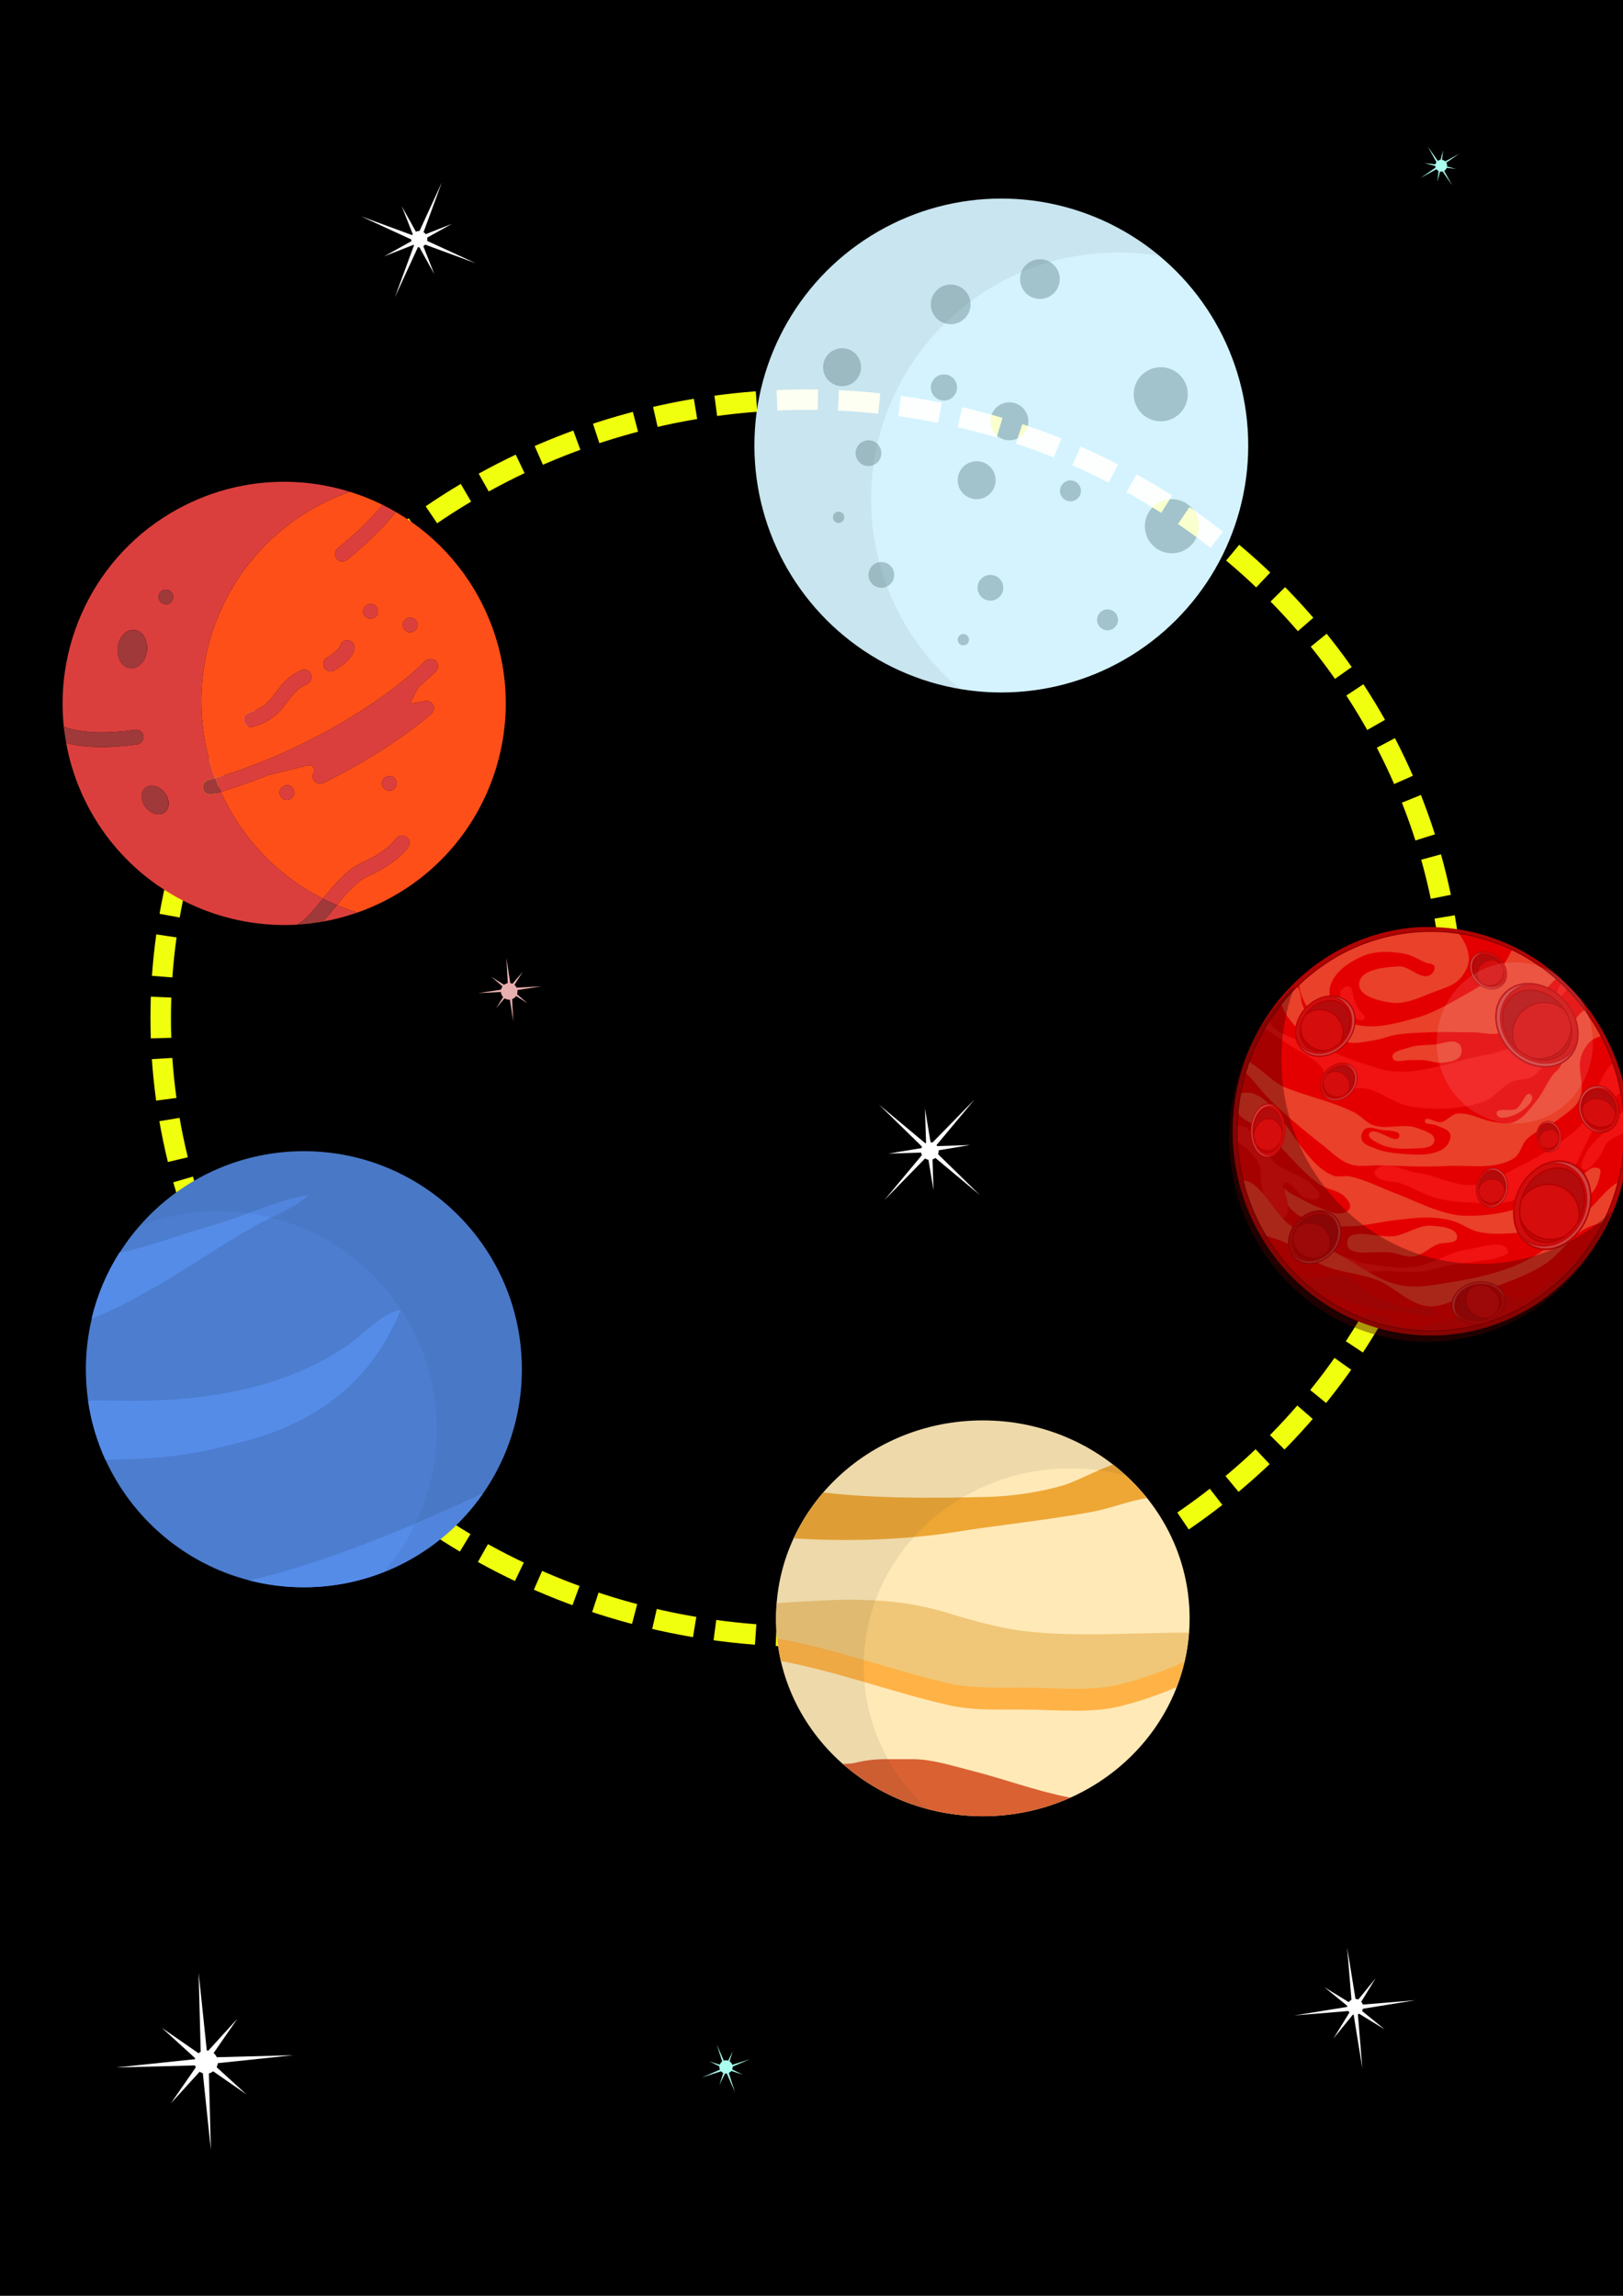 <?xml version="1.0" encoding="UTF-8" standalone="no"?>
<!-- Created with Inkscape (http://www.inkscape.org/) -->

<svg
   xmlns:dc="http://purl.org/dc/elements/1.1/"
   xmlns:cc="http://creativecommons.org/ns#"
   xmlns:rdf="http://www.w3.org/1999/02/22-rdf-syntax-ns#"
   xmlns:svg="http://www.w3.org/2000/svg"
   xmlns="http://www.w3.org/2000/svg"
   xmlns:sodipodi="http://sodipodi.sourceforge.net/DTD/sodipodi-0.dtd"
   xmlns:inkscape="http://www.inkscape.org/namespaces/inkscape"
   width="210mm"
   height="297mm"
   viewBox="0 0 744.094 1052.362"
   id="svg3516"
   version="1.1"
   inkscape:version="0.91 r13725"
   sodipodi:docname="espace.svg">
  <defs
     id="defs3518">
    <filter
       style="color-interpolation-filters:sRGB;"
       inkscape:label="Color Shift"
       id="filter4033">
      <feColorMatrix
         type="hueRotate"
         values="97"
         result="color1"
         id="feColorMatrix4035" />
      <feColorMatrix
         type="saturate"
         values="0.6"
         result="color2"
         id="feColorMatrix4037" />
    </filter>
    <filter
       style="color-interpolation-filters:sRGB;"
       inkscape:label="Color Shift"
       id="filter4039">
      <feColorMatrix
         type="hueRotate"
         values="214"
         result="color1"
         id="feColorMatrix4041" />
      <feColorMatrix
         type="saturate"
         values="0.6"
         result="color2"
         id="feColorMatrix4043" />
    </filter>
    <filter
       style="color-interpolation-filters:sRGB;"
       inkscape:label="Color Shift"
       id="filter4123">
      <feColorMatrix
         type="hueRotate"
         values="0"
         result="color1"
         id="feColorMatrix4125" />
      <feColorMatrix
         type="saturate"
         values="0.6"
         result="color2"
         id="feColorMatrix4127" />
    </filter>
    <filter
       style="color-interpolation-filters:sRGB;"
       inkscape:label="Color Shift"
       id="filter5224">
      <feColorMatrix
         type="hueRotate"
         values="303"
         result="color1"
         id="feColorMatrix5226" />
      <feColorMatrix
         type="saturate"
         values="0.6"
         result="color2"
         id="feColorMatrix5228" />
    </filter>
    <filter
       style="color-interpolation-filters:sRGB;"
       inkscape:label="Colorize"
       id="filter12394">
      <feComposite
         in2="SourceGraphic"
         operator="arithmetic"
         k1="0"
         k2="1"
         result="composite1"
         id="feComposite12396" />
      <feColorMatrix
         in="composite1"
         values="1"
         type="saturate"
         result="colormatrix1"
         id="feColorMatrix12398" />
      <feFlood
         flood-opacity="1"
         flood-color="rgb(75,206,92)"
         result="flood1"
         id="feFlood12400" />
      <feBlend
         in="flood1"
         in2="colormatrix1"
         mode="multiply"
         result="blend1"
         id="feBlend12402" />
      <feBlend
         in2="blend1"
         mode="screen"
         result="blend2"
         id="feBlend12404" />
      <feColorMatrix
         in="blend2"
         values="1"
         type="saturate"
         result="colormatrix2"
         id="feColorMatrix12406" />
      <feComposite
         in="colormatrix2"
         in2="SourceGraphic"
         operator="in"
         k2="1"
         result="fbSourceGraphic"
         id="feComposite12408" />
      <feColorMatrix
         result="fbSourceGraphicAlpha"
         in="fbSourceGraphic"
         values="0 0 0 -1 0 0 0 0 -1 0 0 0 0 -1 0 0 0 0 1 0"
         id="feColorMatrix12410" />
      <feComposite
         id="feComposite12412"
         in2="fbSourceGraphic"
         operator="arithmetic"
         k1="0"
         k2="1"
         result="composite1"
         in="fbSourceGraphic" />
      <feColorMatrix
         id="feColorMatrix12414"
         in="composite1"
         values="1"
         type="saturate"
         result="colormatrix1" />
      <feFlood
         id="feFlood12416"
         flood-opacity="1"
         flood-color="rgb(48,175,64)"
         result="flood1" />
      <feBlend
         id="feBlend12418"
         in2="colormatrix1"
         in="flood1"
         mode="multiply"
         result="blend1" />
      <feBlend
         id="feBlend12420"
         in2="blend1"
         mode="screen"
         result="blend2" />
      <feColorMatrix
         id="feColorMatrix12422"
         in="blend2"
         values="1"
         type="saturate"
         result="colormatrix2" />
      <feComposite
         id="feComposite12424"
         in2="fbSourceGraphic"
         in="colormatrix2"
         operator="in"
         k2="1"
         result="composite2" />
    </filter>
    <clipPath
       id="clipPath16045"
       clipPathUnits="userSpaceOnUse">
      <circle
         id="circle16047"
         style="fill:#b20604;fill-opacity:0.988;stroke:none;stroke-width:4.045"
         cx="-19371.848"
         cy="3462.869"
         r="2207.287" />
    </clipPath>
    <pattern
       id="pattern6421-617"
       patternTransform="translate(-1741.621,-219.77)"
       height="981.071"
       width="945.98"
       patternUnits="userSpaceOnUse">
      <path
         style="fill:#ea412a;fill-opacity:1;stroke:none"
         d="m 489.641,165.031 c 22.475,9.151 45.782,-21.535 70,-20 32.574,2.065 88.032,5.992 90,38.571 1.66,27.474 -44.194,37.444 -71.429,41.429 -34.399,5.033 -68.763,-12.387 -101.428,-24.286 -20.01,-7.289 -42.562,-13.05 -57.143,-28.571 -11.688,-12.441 -21.163,-30.113 -20,-47.143 1.964,-28.761 22.346,-55.585 44.286,-74.286 34.321,-29.255 80.721,-46.94 125.714,-50 51.391,-3.495 109.985,4.707 150,37.143 39.873,32.321 64.884,87.294 67.143,138.571 1.121,25.446 -12.333,50.706 -27.143,71.429 -19.073,26.687 -44.645,52.338 -75.714,62.857 -22.57,7.641 -47.842,0.526 -71.429,-2.857 -15.548,-2.23 -30.203,-8.955 -45.714,-11.429 -26.401,-4.21 -53.282,-4.761 -80,-5.714 -31.409,-1.12 -62.857,0 -94.286,0 -22.857,0 -47.191,8.084 -68.571,0 -20.197,-7.636 -32.835,-28.073 -48.571,-42.857 -14.725,-13.833 -30.14,-27.159 -42.857,-42.857 -28.601,-35.304 -87.898,-70.937 -74.286,-114.286 9.855,-31.384 59.571,-45.339 91.429,-37.143 43.935,11.303 51.946,75.42 85.714,105.714 26.153,23.463 57.641,40.476 88.571,57.143 31.157,16.788 62.937,33.771 97.143,42.857 44.421,11.8 92.522,25.305 137.143,14.286 16.669,-4.116 32.967,-14.537 42.857,-28.571 11.31,-16.049 20.103,-38.39 14.286,-57.143 -9.795,-31.576 -43.75,-53.043 -74.286,-65.714 -28.204,-11.703 -61.255,-10.405 -91.429,-5.714 -18.175,2.826 -34.401,13.043 -51.429,20 -6.714,2.743 -17.695,1.694 -20,8.571 -2.44,7.28 4.317,17.104 11.429,20 z"
         id="path10433"
         inkscape:connector-curvature="0"
         sodipodi:nodetypes="aaaaaaaaaaaaaaaaaaaaaaaaaaaaaaaaa" />
      <path
         style="fill:#ea412a;fill-opacity:1;stroke:none"
         d="m 503.926,352.166 c -15.577,0.954 -30.998,7.761 -46.469,5.714 -13.81,-1.827 -31.649,-3.713 -38.724,-15.713 -4.384,-7.436 -3.434,-20.067 3.098,-25.711 14.069,-12.157 37.217,0.097 55.763,1.428 20.225,1.451 41.224,0.58 60.41,7.142 13.112,4.485 38.45,7.859 35.626,21.426 -2.972,14.276 -28.82,4.759 -43.371,5.714 -8.759,0.574 -17.571,-0.537 -26.332,0 z"
         id="path10435"
         inkscape:connector-curvature="0"
         sodipodi:nodetypes="aaaaaaaaa" />
      <path
         style="fill:#ea412a;fill-opacity:1;stroke:none"
         d="m 742.468,299.315 c 14.819,16.001 44.215,-12.408 58.861,-28.568 16.019,-17.675 32.848,-44.685 24.784,-67.135 -3.838,-10.684 -18.685,-20.805 -29.43,-17.141 -15.568,5.308 -12.022,30.629 -18.588,45.709 -4.401,10.109 -8.832,20.226 -13.941,29.997 -6.642,12.704 -31.426,26.621 -21.686,37.139 z"
         id="path10437"
         inkscape:connector-curvature="0"
         sodipodi:nodetypes="aaaaaaa" />
      <path
         style="fill:#f11212;fill-opacity:1;stroke:none"
         d="m 123.75,98.429 c 43.575,-24.277 55.981,82.637 86.2,122.322 24.638,32.357 43.583,71.755 77.448,94.275 33.208,22.083 75.837,25.006 114.624,34.282 52.051,12.448 104.491,29.844 157.995,28.568 29.664,-0.708 58.334,-11.428 86.742,-19.998 28.515,-8.602 55.712,-21.087 83.644,-31.425 34.374,-12.722 71.445,-19.547 103.31,-37.66 27.905,-15.862 53.281,-84.839 74.621,-60.861 25.079,28.18 -51.735,55.279 -81.221,78.807 -27.17,21.679 -62.731,32.38 -87.415,56.852 -14.603,14.478 -15.961,41.695 -34.077,51.423 -20.925,11.236 -47.913,-4.403 -71.253,0 -35.958,6.783 -66.064,34.442 -102.232,39.995 -55.245,8.483 -114.533,7.035 -167.289,-11.427 -23.702,-8.295 -39.279,-32.072 -61.959,-42.852 -17.089,-8.123 -40.07,-3.597 -54.518,-15.815 -27.988,-23.669 -39.229,-63.406 -47.749,-99.058 -4.176,-17.473 4.569,-36.83 -1.078,-53.885 -8.47,-25.581 -33.758,-42.314 -46.939,-65.817 -12.004,-21.403 -50.291,-55.784 -28.855,-67.727 z"
         id="path10439"
         inkscape:connector-curvature="0"
         sodipodi:nodetypes="aaaaaaaaaaaaaaaaaaaaa" />
      <path
         style="fill:#ea412a;fill-opacity:1;stroke:none"
         d="m 935.355,360.746 c -21.37,-36.4 -76.485,35.849 -115.714,51.429 -52.069,20.679 -108.257,31.072 -158.571,55.714 -15.777,7.727 -27.585,23.121 -44.286,28.571 -31.288,10.21 -67.533,-5.233 -98.572,5.714 -15.452,5.45 -42.682,12.407 -40,28.571 3.255,19.618 37.291,15.982 57.143,17.143 24.619,1.439 51.198,-1.066 72.857,-12.857 7.99,-4.35 22.551,-11.819 18.572,-20 -10.034,-20.625 -63.844,28.158 -68.572,5.714 -3.011,-14.294 27.071,-11.595 41.429,-14.286 12.178,-2.282 27.021,-8.574 37.143,-1.429 6.521,4.604 9.884,15.36 7.143,22.857 -4.265,11.662 -19.885,15.423 -31.429,20 -18.926,7.504 -39.698,9.898 -60,11.429 -25.185,1.899 -51.45,4.153 -75.714,-2.857 -10.044,-2.902 -20.746,-7.446 -27.143,-15.714 -5.444,-7.036 -10.468,-17.463 -7.143,-25.714 4.548,-11.287 20.484,-13.253 31.429,-18.571 8.272,-4.019 27.756,-1.033 25.714,-10 -2.756,-12.108 -24.976,5.341 -37.143,2.857 -13.147,-2.684 -22.418,-16.768 -35.714,-18.571 -29.431,-3.991 -57.606,15.459 -87.143,18.571 -14.207,1.497 -29.543,5.179 -42.857,0 -21.674,-8.431 -36.401,-29.395 -51.429,-47.143 -14.681,-17.337 -23.198,-39.208 -37.143,-57.143 -5.171,-6.651 -13.016,-11.227 -17.143,-18.571 -15.282,-27.202 -9.414,-63.396 -25.714,-90 -9.857,-16.089 -22.601,-37.328 -41.429,-38.571 -22.149,-1.463 -54.684,16.377 -54.286,38.571 0.388,21.657 39.241,20.132 54.286,35.714 8.906,9.224 16.349,20.566 20,32.857 8.819,29.685 -9.874,64.628 2.857,92.857 8.864,19.654 29.981,31.235 47.143,44.286 22.622,17.203 52.123,24.849 72.857,44.286 12.722,11.926 15.007,33.953 30,42.857 44.085,26.179 101.652,14.52 152.857,17.143 50.888,2.606 101.919,-0.13 152.857,-1.429 22.87,-0.583 46.856,4.34 68.572,-2.857 24.072,-7.978 42.617,-27.579 62.857,-42.857 41.558,-31.369 82.242,-64.146 120,-100 18.816,-17.867 33.59,-39.764 52.857,-57.143 8.84,-7.974 34.599,-11.162 28.571,-21.429 z"
         id="path10441"
         inkscape:connector-curvature="0"
         sodipodi:nodetypes="aaaaaaaaaaaaaaaaaaaaaaaaaaaaaaaaaaaaaaaaaaa" />
      <path
         style="fill:#ea412a;fill-opacity:1;stroke:none"
         d="m 258.212,428.603 c 11.573,-10.051 20.082,24.148 33.572,31.429 13.365,7.213 46.302,-4.339 44.286,10.714 -2.182,16.29 -34.815,6.363 -49.286,-1.429 -14.598,-7.86 -41.089,-29.843 -28.572,-40.714 z"
         id="path10443"
         inkscape:connector-curvature="0"
         sodipodi:nodetypes="aaaaa" />
      <path
         style="fill:#f11212;fill-opacity:1;stroke:none"
         d="m 398.118,628.665 c 40.428,-0.495 78.149,-21.656 118.188,-27.274 32.055,-4.498 76.171,-29.849 96.975,-5.051 2.887,3.442 0.075,9.886 -3.03,13.132 -13.046,13.635 -36.651,9.169 -54.548,15.152 -28.821,9.635 -55.353,26.038 -84.853,33.335 -29.599,7.322 -60.456,8.669 -90.914,10.102 -20.184,0.949 -40.626,1.979 -60.609,-1.01 -22.872,-3.421 -45.408,-10.098 -66.67,-19.193 -30.106,-12.878 -61.84,-26.203 -84.853,-49.497 -18.228,-18.451 -25.665,-45.078 -38.386,-67.68 -14.565,-25.879 -26.142,-53.641 -43.436,-77.782 -24.298,-33.916 -99.557,-54.285 -83.843,-92.934 7.88,-19.379 43.743,-13.038 62.63,-4.041 23.111,11.01 32.35,40.069 44.447,62.629 11.081,20.666 11.612,46.587 25.254,65.66 17.105,23.915 43.48,39.869 67.68,56.569 28.291,19.523 59.148,35.158 89.904,50.508 21.719,10.84 43.539,21.932 66.67,29.294 12.774,4.066 25.991,8.245 39.396,8.081 z"
         id="path10445"
         inkscape:connector-curvature="0"
         sodipodi:nodetypes="aaaaaaaaaaaaaaaaaaaa" />
      <path
         style="fill:#f11212;fill-opacity:1;stroke:none"
         d="m 19.311,489.264 c -1.32,-8.938 3.303,-22.279 12.122,-24.244 25.973,-5.785 43.476,31.026 62.63,49.497 14.959,14.425 31.696,28.61 40.406,47.477 4.432,9.6 13.982,25.655 5.051,31.315 -12.07,7.649 -25.562,-13.838 -35.355,-24.244 -9.419,-10.008 -11.37,-25.764 -21.213,-35.355 -12.743,-12.416 -32.458,-15.296 -46.467,-26.264 -6.564,-5.139 -15.955,-9.935 -17.173,-18.183 z"
         id="path10447"
         inkscape:connector-curvature="0"
         sodipodi:nodetypes="aaaaaaaaa" />
      <path
         style="fill:#ea412a;fill-opacity:1;stroke:none"
         d="m 102.143,592.3 c 25.203,-13.118 47.157,32.069 72.731,44.447 42.959,20.792 87.841,38.788 134.35,49.497 32.977,7.594 67.192,11.145 101.015,10.102 14.662,-0.453 29.261,-3.299 43.437,-7.071 38.922,-10.357 75.327,-28.547 113.137,-42.426 34.594,-12.699 67.919,-30.1 104.046,-37.376 12.561,-2.53 26.421,2.564 38.386,-2.02 88.096,-33.754 134.486,-217.171 220.213,-177.787 10.102,4.641 5.932,23.367 1.01,33.335 -11.75,23.796 -44.142,29.622 -64.65,46.467 -44.182,36.29 -78.1,84.851 -125.259,117.178 -17.887,12.261 -43.408,12.797 -58.589,28.284 -6.223,6.348 -13.741,15.752 -11.112,24.244 2.323,7.502 12.432,10.985 20.203,12.122 16.162,2.364 32.122,-6.555 47.477,-12.122 23.504,-8.521 45.218,-21.347 67.68,-32.325 6.088,-2.976 13.044,-13.509 18.183,-9.091 9.125,7.844 -3.85,24.751 -11.112,34.345 -14.653,19.361 -37.695,32.375 -60.609,40.406 -25.835,9.055 -54.453,7.656 -81.822,7.071 -36.661,-0.783 -72.609,-10.496 -109.097,-14.142 -23.847,-2.383 -47.767,-5.812 -71.721,-5.051 -17.658,0.561 -35.468,2.477 -52.528,7.071 -20.408,5.496 -37.997,19.479 -58.589,24.244 -21.036,4.867 -43.072,4.83 -64.65,4.041 -14.943,-0.546 -30.267,-1.315 -44.447,-6.061 -54.894,-18.375 -112.033,-42.526 -151.523,-84.853 -9.145,-9.802 -14.649,-23.2 -17.173,-36.365 -1.016,-5.301 -3.778,-13.67 1.01,-16.162 z"
         id="path10449"
         inkscape:connector-curvature="0"
         sodipodi:nodetypes="aaaaaaaaaaaaaaaaaaaaaaaaaaaaaa" />
      <path
         style="fill:#f11212;fill-opacity:1;stroke:none"
         d="m 741.57,654.929 c -4.923,-9.351 8.659,-19.833 16.162,-27.274 23.784,-23.587 62.255,-27.793 86.873,-50.508 10.846,-10.008 15.371,-25.405 25.254,-36.365 14.87,-16.491 28.603,-39.792 50.508,-43.437 8.943,-1.488 23.379,1.231 25.254,10.102 4.186,19.802 -29.256,28.069 -42.426,43.437 -9.86,11.505 -22.196,22.089 -27.274,36.365 -2.823,7.938 0.025,16.893 -1.01,25.254 -1.817,14.681 -3.909,29.582 -9.091,43.437 -4.595,12.283 -9.091,25.982 -19.193,34.345 -7.382,6.111 -18.786,13.539 -27.274,9.091 -7.456,-3.907 -6.708,-15.834 -7.071,-24.244 -0.445,-10.292 4.286,-20.157 6.061,-30.305 1.173,-6.708 8.761,-16.525 3.03,-20.203 -16.584,-10.644 -30.434,27.336 -49.497,32.325 -9.794,2.563 -25.588,6.938 -30.305,-2.02 z"
         id="path10451"
         inkscape:connector-curvature="0"
         sodipodi:nodetypes="aaaaaaaaaaaaaaaaa" />
      <path
         style="fill:#ea412a;fill-opacity:1;stroke:none"
         d="m 471.859,759.985 c -14.819,-6.245 -44.931,-0.089 -45.457,-16.162 -0.695,-21.255 37.373,-23.781 58.589,-25.254 27.87,-1.935 53.443,16.62 80.812,22.223 36.622,7.498 109.68,-22.202 111.117,15.152 1.351,35.109 -68.525,15.63 -103.035,22.223 -16.094,3.075 -32.275,10.456 -48.487,8.081 -19.668,-2.881 -35.221,-18.544 -53.538,-26.264 z"
         id="path10453"
         inkscape:connector-curvature="0"
         sodipodi:nodetypes="aaaaaaaa" />
      <path
         style="fill:#f11212;fill-opacity:1;stroke:none"
         d="m 310.235,775.137 c 7.791,-28.638 59.435,-8.661 88.894,-5.051 45.139,5.533 85.105,35.435 130.31,40.406 36.94,4.062 74.197,-4.851 111.117,-9.091 18.261,-2.097 47.715,-25.145 54.548,-8.081 5.209,13.009 -21.02,19.908 -34.345,24.244 -22.096,7.19 -46.467,0.698 -69.701,1.01 -27.274,0.366 -54.677,3.677 -81.822,1.01 -24.318,-2.389 -47.629,-11.076 -71.721,-15.152 -15.731,-2.661 -31.709,-3.634 -47.477,-6.061 -20.628,-3.174 -42.262,-3.308 -61.619,-11.112 -6.756,-2.724 -20.095,-5.093 -18.183,-12.122 z"
         id="path10455"
         inkscape:connector-curvature="0"
         sodipodi:nodetypes="aaaaaaaaaaaa" />
      <path
         style="fill:#ea412a;fill-opacity:1;stroke:none"
         d="m 31.432,625.635 c 30.843,-25.598 70.002,39.534 102.025,63.64 28.954,21.795 51.385,51.579 80.812,72.731 24.486,17.6 50.772,33.304 78.792,44.447 48.036,19.103 99.387,29.729 150.513,37.376 37.351,5.586 76.129,13.589 113.137,6.061 50.321,-10.235 93.069,-43.537 138.391,-67.68 37.414,-19.93 74.842,-40.114 110.107,-63.64 43.363,-28.928 79.84,-122.249 124.249,-94.954 25.094,15.423 1.793,63.524 -16.162,86.873 -22.953,29.849 -68.757,30.852 -102.025,48.487 -27.604,14.632 -51.952,35.512 -80.812,47.477 -38.25,15.857 -81.445,16.758 -120.208,31.315 -40.882,15.353 -73.749,54.004 -117.178,58.589 -29.401,3.104 -57.717,-13.177 -85.863,-22.223 -60.484,-19.44 -123.312,-35.998 -177.787,-68.69 -33.57,-20.147 -55.949,-55.616 -88.893,-76.772 -25.864,-16.609 -62.736,-16.041 -83.843,-38.386 -15.887,-16.819 -43.057,-49.874 -25.254,-64.65 z"
         id="path10457"
         inkscape:connector-curvature="0"
         sodipodi:nodetypes="aaaaaaaaaaaaaaaaaaa" />
      <path
         style="fill:#d60707;fill-opacity:1;stroke:none"
         d="m 478.93,910.498 c -1.958,-24.89 49.772,-6.143 73.741,-13.132 27.974,-8.157 55.591,-18.741 80.812,-33.335 16.206,-9.377 26.571,-28.775 44.447,-34.345 29.94,-9.33 62.854,9.156 93.944,5.051 19.318,-2.551 41.424,-31.596 55.558,-18.183 9.361,8.884 -0.567,28.678 -10.102,37.376 -23.23,21.19 -62.319,8.996 -92.934,16.162 -33.507,7.844 -65.324,22.188 -98.995,29.294 -30.894,6.521 -62.417,10.4 -93.944,12.122 -17.486,0.955 -51.155,16.448 -52.528,-1.01 z"
         id="path10459"
         inkscape:connector-curvature="0"
         sodipodi:nodetypes="aaaaaaaaaaa" />
      <path
         style="fill:#d70707;fill-opacity:1;stroke:none"
         d="m 95.072,774.127 c 25.416,-27.995 67.228,34.687 100.005,53.538 29.486,16.958 53.408,47.444 86.873,53.538 12.149,2.212 24.017,-6.929 36.365,-7.071 14.004,-0.161 28.403,1.895 41.416,7.071 15.793,6.282 27.498,20.159 42.426,28.284 9.67,5.263 19.697,10.185 30.305,13.132 41.57,11.549 86.086,26.137 128.289,17.173 15.083,-3.204 24.559,-20.044 39.396,-24.244 20.735,-5.869 43.528,4.276 64.65,0 32.241,-6.527 58.059,-36.752 90.914,-38.386 29.572,-1.47 88.345,-3.138 84.853,26.264 -3.741,31.495 -64.35,-2.261 -94.954,6.061 -40.396,10.984 -72.027,44.549 -112.127,56.569 -39.288,11.776 -81.22,13.445 -122.228,14.142 -58.099,0.987 -118.644,4.301 -173.746,-14.142 -49.518,-16.574 -90.767,-52.231 -132.33,-83.843 -34.344,-26.121 -67.788,-54.194 -95.965,-86.873 -5.55,-6.436 -19.855,-14.921 -14.142,-21.213 z"
         id="path10461"
         inkscape:connector-curvature="0"
         sodipodi:nodetypes="aaaaaaaaaaaaaaaaaaa" />
      <path
         sodipodi:nodetypes="aaaaaaa"
         inkscape:connector-curvature="0"
         id="path10463"
         d="m 638.43,261.362 c 9.438,10.19 28.158,-7.902 37.485,-18.193 10.202,-11.257 20.919,-28.458 15.783,-42.755 -2.444,-6.804 -11.899,-13.249 -18.742,-10.916 -9.914,3.38 -7.656,19.506 -11.838,29.11 -2.803,6.438 -5.624,12.881 -8.878,19.103 -4.23,8.09 -20.014,16.953 -13.81,23.652 z"
         style="fill:#f11313;fill-opacity:1;stroke:none" />
    </pattern>
    <clipPath
       id="clipPath6443"
       clipPathUnits="userSpaceOnUse">
      <circle
         style="fill:#840000;fill-opacity:1;stroke:#2b0000;stroke-width:4;stroke-miterlimit:4;stroke-dasharray:none;stroke-dashoffset:0"
         id="path6445"
         transform="matrix(0.807,0,0,0.807,160.476,431.704)"
         cx="-1754.286"
         cy="-176.209"
         r="545.714" />
    </clipPath>
    <filter
       height="1.95"
       y="-0.475"
       width="1.95"
       x="-0.475"
       id="filter15967"
       style="color-interpolation-filters:sRGB"
       inkscape:collect="always">
      <feGaussianBlur
         id="feGaussianBlur15969"
         stdDeviation="337.959"
         inkscape:collect="always" />
    </filter>
    <filter
       style="color-interpolation-filters:sRGB;"
       inkscape:label="Color Shift"
       id="filter4611">
      <feColorMatrix
         type="hueRotate"
         values="292"
         result="color1"
         id="feColorMatrix4613" />
      <feColorMatrix
         type="saturate"
         values="0.6"
         result="color2"
         id="feColorMatrix4615" />
    </filter>
    <clipPath
       id="clipPath8528"
       clipPathUnits="userSpaceOnUse">
      <circle
         style="color:#000000;fill:#000080;stroke:none"
         id="circle8530"
         cx="-1746.384"
         cy="-2556.778"
         r="61.224" />
    </clipPath>
    <clipPath
       id="clipPath10344"
       clipPathUnits="userSpaceOnUse">
      <ellipse
         transform="matrix(-0.028,-1,1,-0.028,0,0)"
         ry="114.888"
         rx="113.824"
         cy="-2901.641"
         cx="1736.182"
         id="ellipse10346"
         style="opacity:1;fill:url(#linearGradient10348);fill-opacity:1;stroke:none;stroke-width:0.6;stroke-linecap:round;stroke-linejoin:round;stroke-miterlimit:4;stroke-dasharray:none;stroke-dashoffset:0;stroke-opacity:1" />
    </clipPath>
    <filter
       height="1.048"
       y="-0.024"
       width="1.048"
       x="-0.024"
       id="filter7056"
       style="color-interpolation-filters:sRGB"
       inkscape:collect="always">
      <feGaussianBlur
         id="feGaussianBlur7058"
         stdDeviation="6.491"
         inkscape:collect="always" />
    </filter>
    <filter
       height="3.321"
       y="-1.16"
       width="3.321"
       x="-1.16"
       id="filter7172"
       style="color-interpolation-filters:sRGB"
       inkscape:collect="always">
      <feGaussianBlur
         id="feGaussianBlur7174"
         stdDeviation="41.097"
         inkscape:collect="always" />
    </filter>
    <filter
       height="1.17"
       y="-0.085"
       width="1.17"
       x="-0.085"
       id="filter7048"
       style="color-interpolation-filters:sRGB"
       inkscape:collect="always">
      <feGaussianBlur
         id="feGaussianBlur7050"
         stdDeviation="10.1"
         inkscape:collect="always" />
    </filter>
  </defs>
  <sodipodi:namedview
     id="base"
     pagecolor="#ffffff"
     bordercolor="#666666"
     borderopacity="1.0"
     inkscape:pageopacity="0.0"
     inkscape:pageshadow="2"
     inkscape:zoom="0.54180262"
     inkscape:cx="126.86798"
     inkscape:cy="531.65907"
     inkscape:document-units="px"
     inkscape:current-layer="layer1"
     showgrid="false"
     inkscape:window-width="1440"
     inkscape:window-height="851"
     inkscape:window-x="0"
     inkscape:window-y="1"
     inkscape:window-maximized="1"
     inkscape:snap-page="true" />
  <g
     inkscape:label="Calque 1"
     inkscape:groupmode="layer"
     id="layer1">
    <rect
       style="fill:#000000;fill-opacity:1;fill-rule:evenodd;stroke:#000000;stroke-width:1px;stroke-linecap:butt;stroke-linejoin:miter;stroke-opacity:1"
       id="rect4129"
       width="757.143"
       height="1057.143"
       x="-6.524"
       y="-1054.753"
       transform="scale(1,-1)" />
    <ellipse
       style="fill:none;fill-opacity:1;stroke:#f0ff0e;stroke-width:9.392;stroke-miterlimit:4;stroke-dasharray:18.784, 9.392;stroke-dashoffset:0;stroke-opacity:1"
       id="path5230"
       cx="370"
       cy="466.648"
       rx="296.318"
       ry="283.461" />
    <g
       id="g3618"
       transform="matrix(0.693,-0.341,0.341,0.693,-82.712,229.596)">
      <g
         transform="matrix(0.548,0,0,0.548,62.857,98.076)"
         id="g3337">
        <path
           id="path3339"
           d="m 24.746,346.221 c -0.636,-1.286 -1.262,-2.579 -1.876,-3.878 0.613,1.3 1.24,2.592 1.876,3.878 z"
           style="fill:#ff4f19"
           inkscape:connector-curvature="0" />
        <path
           id="path3341"
           d="m 22.327,341.18 c -0.588,-1.263 -1.168,-2.53 -1.735,-3.804 0.566,1.275 1.147,2.541 1.735,3.804 z"
           style="fill:#ff4f19"
           inkscape:connector-curvature="0" />
        <path
           id="path3343"
           d="m 20.031,336.094 c -0.549,-1.254 -1.093,-2.512 -1.621,-3.777 0.528,1.265 1.072,2.522 1.621,3.777 z"
           style="fill:#ff4f19"
           inkscape:connector-curvature="0" />
        <path
           id="path3345"
           d="m 17.864,330.98 c -0.519,-1.265 -1.035,-2.533 -1.533,-3.809 0.498,1.277 1.014,2.544 1.533,3.809 z"
           style="fill:#ff4f19"
           inkscape:connector-curvature="0" />
        <path
           id="path3347"
           d="m 303.561,8.525 c 38.557,10.583 73.23,30.554 101.437,57.281 C 395.485,64.659 385.822,64 376,64 251.73,64 149.521,158.448 137.238,279.477 l 0,0 c -0.003,0.032 -0.006,0.065 -0.009,0.097 -0.001,0.014 -0.002,0.028 -0.004,0.042 31.69,5.489 67.028,8.384 102.775,8.384 41.859,0 82.789,-3.922 118.367,-11.344 14.039,-2.938 27.203,-6.406 39.141,-10.328 4.195,-1.391 8.711,0.906 10.094,5.109 1.375,4.195 -0.906,8.711 -5.109,10.094 -7.778,2.554 -16.087,4.897 -24.746,7.059 -0.101,0.083 -0.148,0.205 -0.254,0.285 l -15.656,11.742 16.289,4.492 c 3.508,0.969 5.922,4.172 5.875,7.805 -0.047,3.641 -2.531,6.789 -6.063,7.664 C 337.57,330.672 289.867,336 240,336 c -3.523,0 -6.633,-2.305 -7.656,-5.68 -1.023,-3.375 0.289,-7.023 3.219,-8.977 2.563,-1.711 2.469,-4.25 2.313,-5.258 -0.156,-1.016 -0.844,-3.469 -3.813,-4.313 l -43.789,-9.68 c -0.065,-0.015 -0.112,-0.062 -0.177,-0.078 -18.638,-1.396 -36.801,-3.486 -53.936,-6.363 -0.095,2.772 -0.16,5.552 -0.16,8.348 0,54.205 18.011,104.173 48.33,144.339 18.574,-8.458 37.683,-17.042 56.006,-16.331 28.82,1.266 43.547,-6.867 43.688,-6.953 3.828,-2.133 8.711,-0.82 10.891,2.984 2.18,3.813 0.914,8.656 -2.883,10.867 -0.734,0.438 -18.305,10.547 -52.367,9.086 -13.441,-0.686 -29.28,6.086 -44.936,13.195 0,0 0.001,0.001 0.002,0.002 -0.001,0.001 -0.002,0.001 -0.004,0.002 5.148,5.928 10.579,11.605 16.276,17.003 -12.859,-1.55 -25.402,-4.12 -37.553,-7.619 -0.001,0 -0.003,10e-4 -0.004,0.002 -0.035,-0.01 -0.07,-0.022 -0.105,-0.032 -2.008,-0.579 -4.005,-1.186 -5.992,-1.816 -1.236,-0.389 -2.461,-0.801 -3.688,-1.208 -0.474,-0.159 -0.949,-0.314 -1.421,-0.475 -5.38,-1.822 -10.685,-3.803 -15.878,-6.005 0.055,0.002 0.115,-0.003 0.171,-0.002 C 97.059,440.104 56.062,403.067 30.136,356.486 71.109,430.151 149.727,480 240,480 372.548,480 480,372.548 480,240 480,129.458 405.259,36.388 303.561,8.525 Z M 272,232 c -0.258,0.016 -0.68,-0.008 -1.023,-0.008 -11.43,0 -18.469,3.594 -26.594,7.742 -8.633,4.406 -18.18,9.281 -32.875,9.281 -3.891,0 -8.133,-0.344 -12.82,-1.125 -4.359,-0.727 -7.305,-4.852 -6.578,-9.203 0.719,-4.359 4.828,-7.352 9.203,-6.578 17.211,2.852 25.813,-1.531 35.797,-6.625 8.938,-4.57 18.742,-9.945 35.023,-9.484 4.414,0.07 7.938,3.711 7.867,8.133 -0.07,4.367 -3.641,7.867 -8,7.867 z m 62.289,-11.055 c -7.18,9.141 -24.672,10.766 -29.859,11.047 -0.149,0.008 -0.289,0.008 -0.438,0.008 -4.219,0 -7.742,-3.297 -7.977,-7.563 -0.242,-4.406 3.133,-8.18 7.539,-8.422 7.672,-0.438 16.492,-2.844 18.156,-4.961 2.727,-3.469 7.75,-4.086 11.234,-1.344 3.47,2.727 4.079,7.759 1.345,11.235 z M 205.68,333.601 c -1.523,1.516 -3.602,2.398 -5.68,2.398 -2.078,0 -4.164,-0.883 -5.68,-2.32 -1.445,-1.523 -2.32,-3.602 -2.32,-5.68 0,-2.078 0.875,-4.164 2.32,-5.68 2.961,-2.961 8.32,-2.961 11.359,0 1.516,1.516 2.32,3.602 2.32,5.68 0,2.078 -0.804,4.157 -2.319,5.602 z m 103.999,40 c -1.523,1.516 -3.602,2.398 -5.68,2.398 -2.078,0 -4.164,-0.883 -5.68,-2.32 -1.445,-1.523 -2.32,-3.602 -2.32,-5.68 0,-2.078 0.875,-4.164 2.32,-5.68 2.961,-2.961 8.32,-2.961 11.359,0 1.516,1.516 2.32,3.602 2.32,5.68 0,2.078 -0.803,4.157 -2.319,5.602 z m 64,-176.099 c -1.523,1.516 -3.602,2.398 -5.68,2.398 -2.078,0 -4.164,-0.883 -5.68,-2.32 -1.445,-1.523 -2.32,-3.602 -2.32,-5.68 0,-2.078 0.875,-4.164 2.32,-5.68 2.961,-2.961 8.32,-2.961 11.359,0 1.516,1.516 2.32,3.602 2.32,5.68 0,2.078 -0.803,4.157 -2.319,5.602 z m 32,32.099 c -1.523,1.516 -3.602,2.398 -5.68,2.398 -2.078,0 -4.164,-0.883 -5.68,-2.32 -1.445,-1.523 -2.32,-3.602 -2.32,-5.68 0,-2.078 0.875,-4.164 2.32,-5.68 2.961,-2.961 8.32,-2.961 11.359,0 1.516,1.516 2.32,3.602 2.32,5.68 0,2.078 -0.803,4.157 -2.319,5.602 z m -35.906,-99.07 c -0.602,0.141 -1.195,0.203 -1.789,0.203 -3.648,0 -6.945,-2.508 -7.789,-6.219 -0.984,-4.305 1.703,-8.594 6.016,-9.578 24.808,-5.672 46.328,-12.667 64.396,-20.713 3.315,4.328 6.492,8.763 9.511,13.315 -19.603,9.038 -43.199,16.792 -70.345,22.992 z"
           style="fill:#ff4f19"
           inkscape:connector-curvature="0" />
        <path
           id="path3349"
           d="m 27.283,351.207 c -0.696,-1.327 -1.378,-2.663 -2.05,-4.004 0.672,1.342 1.355,2.677 2.05,4.004 z"
           style="fill:#ff4f19"
           inkscape:connector-curvature="0" />
        <path
           id="path3351"
           d="m 29.933,356.127 c -0.771,-1.391 -1.525,-2.791 -2.269,-4.198 0.743,1.407 1.499,2.807 2.269,4.198 z"
           style="fill:#ff4f19"
           inkscape:connector-curvature="0" />
        <path
           id="path3353"
           d="m 2.998,277.952 c -0.143,-0.898 -0.281,-1.798 -0.414,-2.7 0.133,0.902 0.271,1.802 0.414,2.7 z"
           style="fill:#ff4f19"
           inkscape:connector-curvature="0" />
        <path
           id="path3355"
           d="m 275.665,2.641 c 1.355,0.202 2.703,0.423 4.05,0.648 -1.348,-0.224 -2.696,-0.446 -4.05,-0.648 z"
           style="fill:#ff4f19"
           inkscape:connector-curvature="0" />
        <path
           id="path3357"
           d="m 281.394,3.568 c 1.446,0.252 2.885,0.522 4.322,0.8 -1.437,-0.277 -2.876,-0.549 -4.322,-0.8 z"
           style="fill:#ff4f19"
           inkscape:connector-curvature="0" />
        <path
           id="path3359"
           d="m 0.435,254.289 c -0.047,-0.793 -0.101,-1.583 -0.14,-2.378 0.039,0.795 0.094,1.585 0.14,2.378 z"
           style="fill:#ff4f19"
           inkscape:connector-curvature="0" />
        <path
           id="path3361"
           d="m 0.146,247.974 c -0.022,-0.667 -0.054,-1.332 -0.07,-2.001 0.016,0.668 0.048,1.333 0.07,2.001 z"
           style="fill:#ff4f19"
           inkscape:connector-curvature="0" />
        <path
           id="path3363"
           d="m 269.87,1.849 c 1.265,0.157 2.523,0.334 3.782,0.511 -1.259,-0.177 -2.517,-0.354 -3.782,-0.511 z"
           style="fill:#ff4f19"
           inkscape:connector-curvature="0" />
        <path
           id="path3365"
           d="m 246.08,0.077 c 0.765,0.019 1.525,0.058 2.288,0.084 -0.763,-0.026 -1.523,-0.065 -2.288,-0.084 z"
           style="fill:#ff4f19"
           inkscape:connector-curvature="0" />
        <path
           id="path3367"
           d="m 252.11,0.303 c 0.956,0.048 1.907,0.116 2.86,0.175 -0.953,-0.058 -1.903,-0.127 -2.86,-0.175 z"
           style="fill:#ff4f19"
           inkscape:connector-curvature="0" />
        <path
           id="path3369"
           d="m 287.051,4.623 c 1.539,0.306 3.071,0.631 4.599,0.967 -1.529,-0.335 -3.061,-0.661 -4.599,-0.967 z"
           style="fill:#ff4f19"
           inkscape:connector-curvature="0" />
        <path
           id="path3371"
           d="m 292.635,5.805 c 1.633,0.366 3.259,0.75 4.879,1.149 -1.62,-0.398 -3.245,-0.784 -4.879,-1.149 z"
           style="fill:#ff4f19"
           inkscape:connector-curvature="0" />
        <path
           id="path3373"
           d="m 298.142,7.107 c 1.735,0.432 3.462,0.883 5.182,1.353 -1.72,-0.469 -3.447,-0.921 -5.182,-1.353 z"
           style="fill:#ff4f19"
           inkscape:connector-curvature="0" />
        <path
           id="path3375"
           d="m 2.149,272.147 c -0.119,-0.886 -0.236,-1.772 -0.345,-2.66 0.11,0.888 0.227,1.774 0.345,2.66 z"
           style="fill:#ff4f19"
           inkscape:connector-curvature="0" />
        <path
           id="path3377"
           d="m 1.438,266.279 c -0.095,-0.869 -0.191,-1.737 -0.276,-2.609 0.085,0.872 0.181,1.74 0.276,2.609 z"
           style="fill:#ff4f19"
           inkscape:connector-curvature="0" />
        <path
           id="path3379"
           d="m 0.866,260.34 c -0.071,-0.843 -0.146,-1.684 -0.208,-2.529 0.062,0.845 0.138,1.687 0.208,2.529 z"
           style="fill:#ff4f19"
           inkscape:connector-curvature="0" />
        <path
           id="path3381"
           d="m 258.089,0.676 c 1.073,0.08 2.141,0.181 3.21,0.276 -1.069,-0.095 -2.137,-0.196 -3.21,-0.276 z"
           style="fill:#ff4f19"
           inkscape:connector-curvature="0" />
        <path
           id="path3383"
           d="m 7.731,300.627 c -0.249,-0.956 -0.482,-1.918 -0.72,-2.879 0.238,0.961 0.471,1.923 0.72,2.879 z"
           style="fill:#ff4f19"
           inkscape:connector-curvature="0" />
        <path
           id="path3385"
           d="m 15.854,325.916 c -0.506,-1.318 -1.009,-2.638 -1.492,-3.967 0.483,1.329 0.986,2.648 1.492,3.967 z"
           style="fill:#ff4f19"
           inkscape:connector-curvature="0" />
        <path
           id="path3387"
           d="m 9.241,306.163 c -0.29,-1.011 -0.56,-2.031 -0.837,-3.047 0.277,1.017 0.548,2.036 0.837,3.047 z"
           style="fill:#ff4f19"
           inkscape:connector-curvature="0" />
        <path
           id="path3389"
           d="m 6.349,295.035 c -0.219,-0.931 -0.424,-1.867 -0.632,-2.802 0.208,0.935 0.414,1.871 0.632,2.802 z"
           style="fill:#ff4f19"
           inkscape:connector-curvature="0" />
        <path
           id="path3391"
           d="m 14.108,321.229 c -1.555,-4.322 -2.983,-8.703 -4.293,-13.136 1.31,4.432 2.739,8.814 4.293,13.136 z"
           style="fill:#ff4f19"
           inkscape:connector-curvature="0" />
        <path
           id="path3393"
           d="m 5.1,289.396 c -0.192,-0.919 -0.375,-1.842 -0.557,-2.764 0.182,0.923 0.364,1.845 0.557,2.764 z"
           style="fill:#ff4f19"
           inkscape:connector-curvature="0" />
        <path
           id="path3395"
           d="m 3.981,283.7 c -0.167,-0.907 -0.327,-1.817 -0.483,-2.728 0.157,0.911 0.317,1.82 0.483,2.728 z"
           style="fill:#ff4f19"
           inkscape:connector-curvature="0" />
        <path
           id="path3397"
           d="m 264.01,1.192 c 1.172,0.117 2.338,0.254 3.506,0.387 -1.168,-0.133 -2.334,-0.27 -3.506,-0.387 z"
           style="fill:#ff4f19"
           inkscape:connector-curvature="0" />
        <path
           id="path3399"
           d="m 146.532,461.038 c -0.055,-0.001 -0.116,0.004 -0.171,0.002 5.193,2.203 10.499,4.183 15.878,6.005 0.472,0.162 0.948,0.317 1.421,0.475 1.227,0.407 2.452,0.819 3.688,1.208 1.986,0.63 3.983,1.236 5.992,1.816 0.035,0.01 0.07,0.022 0.105,0.032 0.001,0 0.003,-0.001 0.004,-0.002 12.15,3.499 24.694,6.069 37.553,7.619 -5.697,-5.398 -11.128,-11.075 -16.276,-17.003 -1.46,0.663 -2.921,1.326 -4.375,1.989 -5.725,2.606 -11.35,5.158 -16.817,7.36 -0.763,-0.219 -1.527,-0.437 -2.288,-0.663 -2.699,-0.804 -5.369,-1.67 -8.03,-2.559 -1.713,-0.578 -3.439,-1.131 -5.135,-1.747 -1.86,-0.668 -3.681,-1.418 -5.519,-2.133 -2.014,-0.789 -4.034,-1.565 -6.021,-2.406 9.272,0.228 23.412,-6.149 37.177,-12.414 0.22,-0.1 0.441,-0.2 0.662,-0.3 3.32,4.398 6.74,8.715 10.348,12.87 15.656,-7.109 31.495,-13.881 44.936,-13.195 34.063,1.461 51.633,-8.648 52.367,-9.086 3.797,-2.211 5.063,-7.055 2.883,-10.867 -2.18,-3.805 -7.063,-5.117 -10.891,-2.984 -0.141,0.086 -14.867,8.219 -43.688,6.953 -18.323,-0.711 -37.432,7.873 -56.006,16.331 C 154.011,408.173 136,358.205 136,304 c 0,-2.796 0.065,-5.575 0.16,-8.348 17.136,2.878 35.298,4.968 53.936,6.363 0.065,0.016 0.111,0.063 0.177,0.078 l 43.789,9.68 c 2.969,0.844 3.656,3.297 3.813,4.313 0.156,1.008 0.25,3.547 -2.313,5.258 -2.93,1.953 -4.242,5.602 -3.219,8.977 1.023,3.375 4.133,5.679 7.657,5.679 49.867,0 97.57,-5.328 137.937,-15.422 3.531,-0.875 6.016,-4.023 6.063,-7.664 0.047,-3.633 -2.367,-6.836 -5.875,-7.805 l -16.289,-4.492 15.656,-11.742 c 0.106,-0.08 0.153,-0.201 0.254,-0.285 8.658,-2.162 16.968,-4.505 24.746,-7.059 4.203,-1.383 6.484,-5.898 5.109,-10.094 -1.383,-4.203 -5.898,-6.5 -10.094,-5.109 -11.938,3.922 -25.102,7.391 -39.141,10.328 C 322.789,284.078 281.859,288 240,288 c -35.747,0 -71.085,-2.895 -102.775,-8.384 0.001,-0.014 0.002,-0.028 0.004,-0.042 -0.534,5.292 -0.831,10.651 -1.017,16.039 -3.252,-0.546 -6.532,-1.072 -9.705,-1.676 -4.344,-0.828 -7.195,-5.016 -6.367,-9.352 0.82,-4.344 5.008,-7.188 9.352,-6.367 2.503,0.477 5.193,0.816 7.745,1.259 C 149.521,158.448 251.73,64 376,64 c 9.822,0 19.485,0.659 28.998,1.806 C 376.79,39.079 342.118,19.108 303.561,8.525 303.482,8.503 303.403,8.482 303.324,8.461 301.605,7.991 299.877,7.54 298.142,7.108 297.934,7.056 297.724,7.006 297.515,6.955 295.895,6.556 294.269,6.172 292.636,5.806 292.308,5.732 291.978,5.663 291.65,5.591 290.122,5.255 288.59,4.931 287.051,4.624 286.607,4.536 286.161,4.454 285.717,4.368 284.28,4.09 282.841,3.82 281.395,3.568 280.837,3.471 280.275,3.383 279.716,3.29 278.369,3.065 277.02,2.844 275.666,2.642 274.997,2.542 274.324,2.455 273.653,2.36 272.394,2.183 271.136,2.006 269.871,1.849 269.089,1.752 268.301,1.67 267.517,1.58 266.35,1.446 265.184,1.309 264.011,1.193 263.11,1.103 262.204,1.032 261.301,0.952 260.232,0.858 259.164,0.757 258.091,0.676 257.055,0.599 256.012,0.542 254.972,0.478 254.019,0.419 253.068,0.35 252.112,0.303 250.868,0.241 249.618,0.204 248.369,0.161 247.606,0.135 246.846,0.096 246.081,0.077 244.059,0.027 242.033,0 240,0 134.986,0 45.739,67.453 13.186,161.39 c 0.463,-1.356 0.939,-2.706 1.431,-4.048 0.176,0.157 0.398,0.225 0.563,0.4 12.797,13.672 36.086,26.328 67.344,36.594 4.203,1.383 6.484,5.898 5.109,10.094 -1.109,3.375 -4.234,5.508 -7.602,5.508 -0.828,0 -1.664,-0.125 -2.492,-0.398 -29.783,-9.778 -53.172,-21.912 -68.33,-35.342 1.216,-4.272 2.51,-8.51 3.935,-12.688 C 4.635,186.105 0,212.51 0,240 c 0,1.997 0.027,3.987 0.076,5.973 0.016,0.669 0.049,1.334 0.07,2.001 0.043,1.314 0.086,2.628 0.15,3.937 0.039,0.795 0.093,1.585 0.14,2.378 0.069,1.176 0.137,2.351 0.223,3.522 0.062,0.845 0.137,1.686 0.208,2.529 0.094,1.112 0.187,2.223 0.296,3.33 0.085,0.872 0.181,1.74 0.276,2.609 0.117,1.071 0.236,2.141 0.367,3.208 0.109,0.889 0.226,1.775 0.345,2.66 0.139,1.037 0.282,2.072 0.434,3.105 0.133,0.902 0.271,1.802 0.414,2.7 0.16,1.009 0.327,2.015 0.5,3.02 0.157,0.911 0.316,1.821 0.483,2.728 0.18,0.98 0.37,1.956 0.562,2.932 0.182,0.923 0.364,1.845 0.557,2.764 0.198,0.948 0.408,1.893 0.618,2.837 0.208,0.935 0.413,1.871 0.632,2.802 0.213,0.907 0.439,1.81 0.662,2.713 0.237,0.961 0.471,1.923 0.72,2.879 0.217,0.833 0.448,1.66 0.674,2.489 0.277,1.017 0.547,2.036 0.837,3.047 0.185,0.646 0.384,1.286 0.574,1.929 1.31,4.433 2.738,8.815 4.293,13.136 0.086,0.239 0.167,0.481 0.254,0.72 0.483,1.329 0.986,2.649 1.492,3.967 0.16,0.418 0.315,0.839 0.477,1.255 0.498,1.276 1.014,2.544 1.533,3.809 0.183,0.445 0.361,0.892 0.546,1.336 0.528,1.266 1.072,2.523 1.621,3.777 0.187,0.427 0.371,0.856 0.561,1.283 0.567,1.274 1.147,2.541 1.735,3.804 0.181,0.388 0.36,0.776 0.543,1.163 0.614,1.299 1.24,2.592 1.876,3.878 0.162,0.327 0.324,0.655 0.488,0.981 0.671,1.342 1.354,2.677 2.05,4.004 0.126,0.241 0.254,0.481 0.381,0.722 0.744,1.407 1.499,2.808 2.269,4.198 0.067,0.12 0.134,0.239 0.201,0.359 25.923,46.584 66.92,83.62 116.394,104.554 z M 170.32,74.32 c 2.961,-2.961 8.32,-2.961 11.359,0 1.516,1.516 2.32,3.602 2.32,5.68 0,2.078 -0.805,4.156 -2.32,5.602 C 180.156,87.117 178.078,88 176,88 173.922,88 171.836,87.117 170.32,85.68 168.875,84.156 168,82.078 168,80 c 0,-2.078 0.875,-4.164 2.32,-5.68 z m -65.485,31.708 c 6.196,-9.737 17.263,-13.784 24.718,-9.04 7.455,4.744 8.476,16.483 2.28,26.22 -6.196,9.737 -17.262,13.784 -24.718,9.04 -7.456,-4.744 -8.476,-16.483 -2.28,-26.22 z m -49.2,168.79 c -1.982,-9.17 2.103,-17.834 9.124,-19.352 7.021,-1.518 14.32,4.686 16.302,13.856 1.982,9.17 -2.103,17.834 -9.124,19.352 -7.021,1.517 -14.32,-4.687 -16.302,-13.856 z"
           style="fill:#db3f3d"
           inkscape:connector-curvature="0" />
        <path
           id="path3401"
           d="m 272.133,216 c -16.281,-0.461 -26.086,4.914 -35.023,9.484 -9.984,5.094 -18.586,9.477 -35.797,6.625 -4.375,-0.773 -8.484,2.219 -9.203,6.578 -0.727,4.352 2.219,8.477 6.578,9.203 4.688,0.781 8.93,1.125 12.82,1.125 14.695,0 24.242,-4.875 32.875,-9.281 8.125,-4.148 15.164,-7.742 26.594,-7.742 0.344,0 0.766,0.023 1.023,0.008 4.359,0 7.93,-3.5 8,-7.867 0.07,-4.422 -3.453,-8.063 -7.867,-8.133 z"
           style="fill:#db3f3d"
           inkscape:connector-curvature="0" />
        <path
           id="path3403"
           d="m 332.945,209.711 c -3.484,-2.742 -8.508,-2.125 -11.234,1.344 -1.664,2.117 -10.484,4.523 -18.156,4.961 -4.406,0.242 -7.781,4.016 -7.539,8.422 0.234,4.266 3.758,7.563 7.977,7.563 0.148,0 0.289,0 0.438,-0.008 5.187,-0.281 22.68,-1.906 29.859,-11.047 2.733,-3.477 2.124,-8.509 -1.345,-11.235 z"
           style="fill:#db3f3d"
           inkscape:connector-curvature="0" />
        <ellipse
           id="ellipse3405"
           ry="16"
           rx="20.897"
           cy="114.618"
           cx="118.334"
           style="fill:#a03939"
           transform="matrix(-0.537,0.844,-0.844,-0.537,278.563,76.32)" />
        <ellipse
           id="ellipse3407"
           ry="16.987"
           rx="13.006"
           cy="272.069"
           cx="68.348"
           style="fill:#a03939"
           transform="matrix(0.977,-0.211,0.211,0.977,-55.942,20.583)" />
        <path
           id="path3409"
           d="m 176,88 c 2.078,0 4.156,-0.883 5.68,-2.398 1.515,-1.446 2.32,-3.524 2.32,-5.602 0,-2.078 -0.805,-4.164 -2.32,-5.68 -3.039,-2.961 -8.398,-2.961 -11.359,0 C 168.875,75.836 168,77.922 168,80 c 0,2.078 0.875,4.156 2.32,5.68 1.516,1.437 3.602,2.32 5.68,2.32 z"
           style="fill:#a03939"
           inkscape:connector-curvature="0" />
        <path
           id="path3411"
           d="m 362.32,186.221 c -1.445,1.516 -2.32,3.602 -2.32,5.68 0,2.078 0.875,4.156 2.32,5.68 1.516,1.438 3.602,2.32 5.68,2.32 2.078,0 4.156,-0.883 5.68,-2.398 1.516,-1.445 2.32,-3.523 2.32,-5.602 0,-2.079 -0.805,-4.164 -2.32,-5.68 -3.04,-2.961 -8.399,-2.961 -11.36,0 z"
           style="fill:#db3f3d"
           inkscape:connector-curvature="0" />
        <path
           id="path3413"
           d="m 394.32,218.32 c -1.445,1.516 -2.32,3.602 -2.32,5.68 0,2.078 0.875,4.156 2.32,5.68 1.516,1.438 3.602,2.32 5.68,2.32 2.078,0 4.156,-0.883 5.68,-2.398 1.516,-1.445 2.32,-3.523 2.32,-5.602 0,-2.079 -0.805,-4.164 -2.32,-5.68 -3.04,-2.961 -8.399,-2.961 -11.36,0 z"
           style="fill:#db3f3d"
           inkscape:connector-curvature="0" />
        <path
           id="path3415"
           d="m 194.32,322.32 c -1.445,1.516 -2.32,3.602 -2.32,5.68 0,2.078 0.875,4.156 2.32,5.68 1.516,1.438 3.602,2.32 5.68,2.32 2.078,0 4.156,-0.883 5.68,-2.398 1.516,-1.445 2.32,-3.523 2.32,-5.602 0,-2.079 -0.805,-4.164 -2.32,-5.68 -3.039,-2.961 -8.399,-2.961 -11.36,0 z"
           style="fill:#db3f3d"
           inkscape:connector-curvature="0" />
        <path
           id="path3417"
           d="m 298.32,362.32 c -1.445,1.516 -2.32,3.602 -2.32,5.68 0,2.078 0.875,4.156 2.32,5.68 1.516,1.438 3.602,2.32 5.68,2.32 2.078,0 4.156,-0.883 5.68,-2.398 1.516,-1.445 2.32,-3.523 2.32,-5.602 0,-2.079 -0.805,-4.164 -2.32,-5.68 -3.04,-2.961 -8.399,-2.961 -11.36,0 z"
           style="fill:#db3f3d"
           inkscape:connector-curvature="0" />
        <path
           id="path3419"
           d="m 120.141,284.586 c -0.828,4.336 2.023,8.523 6.367,9.352 3.173,0.604 6.453,1.13 9.705,1.676 0.185,-5.388 0.482,-10.747 1.017,-16.039 0.003,-0.032 0.005,-0.065 0.009,-0.097 l 0,0 c -2.552,-0.443 -5.243,-0.782 -7.745,-1.259 -4.346,-0.821 -8.533,2.023 -9.353,6.367 z"
           style="fill:#a03939"
           inkscape:connector-curvature="0" />
        <path
           id="path3421"
           d="m 77.539,209.539 c 0.828,0.273 1.664,0.398 2.492,0.398 3.367,0 6.492,-2.133 7.602,-5.508 1.375,-4.195 -0.906,-8.711 -5.109,-10.094 -31.258,-10.266 -54.547,-22.922 -67.344,-36.594 -0.164,-0.175 -0.387,-0.243 -0.563,-0.4 -0.492,1.342 -0.968,2.692 -1.431,4.048 -0.014,0.04 -0.028,0.079 -0.042,0.119 -1.425,4.178 -2.719,8.417 -3.935,12.688 15.158,13.431 38.547,25.565 68.33,35.343 z"
           style="fill:#a03939"
           inkscape:connector-curvature="0" />
        <path
           id="path3423"
           d="m 184.38,448.317 c -0.22,0.1 -0.442,0.2 -0.662,0.3 -13.765,6.265 -27.904,12.642 -37.177,12.414 1.987,0.841 4.007,1.618 6.021,2.406 1.838,0.714 3.659,1.464 5.519,2.133 1.696,0.616 3.421,1.169 5.135,1.747 2.661,0.889 5.331,1.755 8.03,2.559 0.76,0.227 1.524,0.444 2.288,0.663 5.467,-2.202 11.092,-4.754 16.817,-7.36 1.454,-0.663 2.915,-1.326 4.375,-1.989 0.001,-10e-4 0.002,-10e-4 0.004,-0.002 -10e-4,-10e-4 -10e-4,-10e-4 -10e-4,-10e-4 -3.608,-4.155 -7.029,-8.472 -10.349,-12.87 z"
           style="fill:#a03939"
           inkscape:connector-curvature="0" />
        <path
           id="path3425"
           d="m 430.607,94.224 c -18.068,8.047 -39.588,15.041 -64.396,20.713 -4.313,0.984 -7,5.273 -6.016,9.578 0.844,3.711 4.141,6.219 7.789,6.219 0.594,0 1.188,-0.063 1.789,-0.203 27.146,-6.2 50.742,-13.954 70.345,-22.992 -3.02,-4.552 -6.196,-8.987 -9.511,-13.315 z"
           style="fill:#db3f3d"
           inkscape:connector-curvature="0" />
      </g>
    </g>
    <g
       transform="matrix(0.79,0,0,0.756,273.947,182.446)"
       id="g133">
      <circle
         style="fill:#ffe9b7"
         id="circle135"
         r="120"
         cy="739.9"
         cx="223.6" />
      <path
         style="fill:#ffb246"
         inkscape:connector-curvature="0"
         id="path137"
         d="m 341.5,761.9 c -30.5,0 -63.3,2.7 -93.5,-0.9 -14.5,-1.7 -31.2,-6.7 -45.3,-11.2 -20,-6.3 -37.7,-7.9 -58.2,-7.9 -4.9,0 -24.2,0.9 -40.5,2.1 -0.1,0.9 -0.1,1.9 -0.2,2.8 0.4,6.5 1.3,12.8 2.6,19 32.6,6.3 64.6,18.9 96.7,26.6 14,3.4 28.4,2.8 43.3,2.8 18.9,0 39.9,2.7 58.1,-2.3 10.6,-2.9 21.3,-6.6 31.6,-11.3 2.3,-6.3 4.2,-12.9 5.4,-19.7 z" />
      <path
         style="fill:#eea735"
         inkscape:connector-curvature="0"
         id="path139"
         d="m 318.9,667 c -5.8,-7.5 -12.4,-14.3 -19.7,-20.3 -9.5,3.3 -20.8,10 -28.7,12.5 -13.8,4.3 -30.1,6.7 -44.4,7.1 -31.6,0.8 -65,1 -95.1,-2.7 -6.9,8.4 -12.7,17.8 -17.2,27.8 31.6,2.2 66.1,0.8 93.5,-3.8 26.3,-4.4 53.7,-7.2 79.9,-12.3 11.9,-2.4 20.9,-6.6 31.7,-8.3 z" />
      <path
         style="fill:#f0c778"
         inkscape:connector-curvature="0"
         id="path141"
         d="m 343.2,748.6 c -0.2,0 -0.5,0 -0.7,0 -30.7,-0.1 -64,2.8 -94.5,-0.9 -14.5,-1.7 -31.2,-6.7 -45.3,-11.2 -20,-6.3 -37.7,-7.9 -58.2,-7.9 -4.9,0 -24.2,0.9 -40.5,2.1 -0.2,3 -0.4,6.1 -0.4,9.2 0,4.1 0.2,8.2 0.6,12.2 33.3,6.2 66.1,19.1 98.9,27 14,3.4 28.4,2.8 43.3,2.8 18.9,0 39.9,2.7 58.1,-2.3 12.2,-3.4 24.5,-7.7 36.1,-13.4 1.3,-5.7 2.2,-11.6 2.6,-17.6 z" />
      <path
         style="fill:#da6132"
         inkscape:connector-curvature="0"
         id="path143"
         d="m 223.6,859.9 c 18.2,0 35.5,-4.1 50.9,-11.3 -0.6,-0.1 -1.1,-0.2 -1.7,-0.3 -18.8,-3.9 -37.1,-11.1 -55.7,-16 -11.1,-2.9 -22.8,-7 -34.4,-7 -5.5,0 -11,0 -16.5,0 -6,0.1 -11.3,0.8 -17.1,2.3 -1.5,0.4 -4.1,0.5 -6.8,0.6 21.4,19.6 49.9,31.7 81.3,31.7 z" />
      <path
         style="opacity:0.1;fill:#524b3b"
         inkscape:connector-curvature="0"
         id="path145"
         d="m 154.5,769 c 0,-66.3 53.7,-120 120,-120 11.2,0 22,1.6 32.2,4.4 -21.6,-20.7 -50.9,-33.5 -83.1,-33.5 -66.3,0 -120,53.7 -120,120 0,55.1 37.2,101.5 87.8,115.6 -22.7,-21.9 -36.9,-52.6 -36.9,-86.5 z" />
    </g>
    <g
       transform="matrix(0.773,0,0,0.773,-17.143,432.61)"
       id="g25">
      <circle
         style="fill:#4c7dcf"
         id="circle27"
         r="129.3"
         cy="252.3"
         cx="202.4" />
      <path
         style="fill:#558ce8"
         inkscape:connector-curvature="0"
         id="path29"
         d="m 308.7,325.8 c -41.4,19.4 -94.9,41.9 -138.7,51.7 10.3,2.7 21.2,4.1 32.3,4.1 44.1,0 83.1,-22.1 106.4,-55.8 z" />
      <path
         style="fill:#558ce8"
         inkscape:connector-curvature="0"
         id="path31"
         d="m 74.4,271 c 1.8,12.3 5.3,24 10.3,35 22.1,-0.3 43.7,-1.5 65.2,-6.7 23.7,-5.8 83.2,-16.1 109.9,-82.2 -11.9,2.3 -21.4,14.1 -31.3,20.9 -61.3,42 -140.6,31.1 -154.1,33 z" />
      <path
         style="fill:#558ce8"
         inkscape:connector-curvature="0"
         id="path33"
         d="m 147.4,167.2 c -15.9,4.5 -32.2,10.7 -48.2,14.6 -2,0.5 -4,0.9 -6.1,1.2 -7.6,11.9 -13.2,25.1 -16.6,39.2 12.1,-4.3 23.5,-10.7 34.9,-17.1 21.3,-11.9 40.9,-25.9 61.9,-37.7 10.2,-5.8 23.8,-10.5 31.8,-18.5 -18.7,3.1 -39,13.1 -57.7,18.3 z" />
      <path
         style="opacity:0.1;fill:#2d4a7a"
         inkscape:connector-curvature="0"
         id="path35"
         d="m 202.4,123 c -38.9,0 -73.8,17.2 -97.5,44.4 14.6,-5.7 30.4,-8.8 47,-8.8 71.4,0 129.3,57.9 129.3,129.3 0,32.5 -12,62.2 -31.8,84.9 C 297.6,354 331.7,307.1 331.7,252.3 331.6,180.9 273.8,123 202.4,123 Z" />
    </g>
    <g
       transform="translate(-123.529,-542.379)"
       id="g147"
       style="filter:url(#filter12394)">
      <circle
         style="fill:#d4f3fe"
         id="circle149"
         r="113.2"
         cy="746.6"
         cx="582.6" />
      <circle
         style="fill:#a2c3cb"
         id="circle151"
         r="12.4"
         cy="723.1"
         cx="655.7" />
      <circle
         style="fill:#a2c3cb"
         id="circle153"
         r="12.4"
         cy="783.6"
         cx="660.8" />
      <circle
         style="fill:#a2c3cb"
         id="circle155"
         r="5.9"
         cy="811.8"
         cx="577.6" />
      <circle
         style="fill:#a2c3cb"
         id="circle157"
         r="4.8"
         cy="767.4"
         cx="614.3" />
      <circle
         style="fill:#a2c3cb"
         id="circle159"
         r="4.8"
         cy="826.5"
         cx="631.3" />
      <circle
         style="fill:#a2c3cb"
         id="circle161"
         r="2.6"
         cy="779.5"
         cx="508" />
      <circle
         style="fill:#a2c3cb"
         id="circle163"
         r="2.6"
         cy="835.6"
         cx="565.2" />
      <circle
         style="fill:#a2c3cb"
         id="circle165"
         r="5.9"
         cy="805.9"
         cx="527.6" />
      <circle
         style="fill:#a2c3cb"
         id="circle167"
         r="5.9"
         cy="750.1"
         cx="521.7" />
      <circle
         style="fill:#a2c3cb"
         id="circle169"
         r="8.7"
         cy="762.5"
         cx="571.3" />
      <circle
         style="fill:#a2c3cb"
         id="circle171"
         r="8.7"
         cy="710.7"
         cx="509.6" />
      <circle
         style="fill:#a2c3cb"
         id="circle173"
         r="8.7"
         cy="735.5"
         cx="586.3" />
      <circle
         style="fill:#a2c3cb"
         id="circle175"
         r="9.1"
         cy="681.9"
         cx="559.4" />
      <circle
         style="fill:#a2c3cb"
         id="circle177"
         r="6"
         cy="720"
         cx="556.3" />
      <circle
         style="fill:#a2c3cb"
         id="circle179"
         r="9.1"
         cy="670.3"
         cx="600.3" />
      <path
         style="opacity:0.1;fill:#5d6b70"
         inkscape:connector-curvature="0"
         id="path181"
         d="m 522.9,771.3 c 0,-62.5 50.7,-113.2 113.2,-113.2 6.5,0 12.8,0.6 19,1.6 -19.6,-16.4 -44.9,-26.3 -72.5,-26.3 -62.5,0 -113.2,50.7 -113.2,113.2 0,56.1 40.8,102.6 94.3,111.6 -24.9,-20.7 -40.8,-52 -40.8,-86.9 z" />
    </g>
    <g
       transform="matrix(-0.545,0,0,0.562,718.611,452.369)"
       id="layer1-8"
       inkscape:label="Layer 1"
       style="filter:url(#filter4611)">
      <g
         clip-path="url(#clipPath16045)"
         transform="matrix(0.077,0,0,0.077,1609.142,-145.531)"
         id="g16043">
        <circle
           r="2164.86"
           cy="3418.051"
           cx="-19405.715"
           style="fill:#b20604;fill-opacity:0.988;stroke:none;stroke-width:3.967"
           id="path6447" />
        <circle
           r="2121.299"
           cy="3418.051"
           cx="-19405.715"
           id="path6744"
           style="fill:#8b0000;fill-opacity:0.988;stroke:none;stroke-width:3.887" />
        <circle
           r="2110.101"
           cy="3418.05"
           cx="-19405.715"
           id="path6375"
           style="fill:#e40000;fill-opacity:1;stroke:none;stroke-width:3.867" />
        <rect
           transform="matrix(4.791,0,0,4.791,-13391.377,2030.893)"
           clip-path="url(#clipPath6443)"
           id="rect6439"
           y="-219.77"
           x="-1741.621"
           height="981.071"
           width="945.98"
           style="fill:url(#pattern6421-617);stroke:none" />
        <g
           style="stroke:#b50000;stroke-width:4.328"
           transform="matrix(2.808,-1.083,1.49,3.353,-18902.172,2269.95)"
           id="g6470">
          <circle
             r="102.857"
             cy="235.219"
             cx="-1045.714"
             transform="matrix(1.29,0,0,1.29,531.332,9.041)"
             id="path6451"
             style="fill:#d00c0c;fill-opacity:1;stroke:#b50000;stroke-width:3.357" />
          <circle
             r="102.857"
             cy="235.219"
             cx="-1045.714"
             style="fill:#d50d0d;fill-opacity:1;stroke:#b50000;stroke-width:3.996"
             id="path6449"
             transform="matrix(1.083,0,0,1.083,315.714,57.541)" />
          <path
             inkscape:connector-curvature="0"
             style="fill:#b40c0c;fill-opacity:1;stroke:#b50000;stroke-width:4.328"
             d="m -817.156,200.938 c -61.54,0 -111.406,49.897 -111.406,111.438 0,5.488 0.39,10.881 1.156,16.156 8.009,-42.516 54.312,-75.125 110.25,-75.125 55.925,0 102.257,32.592 110.281,75.094 0.763,-5.266 1.156,-10.648 1.156,-16.125 0,-61.54 -49.897,-111.438 -111.438,-111.438 z"
             id="path6453" />
          <path
             inkscape:connector-curvature="0"
             style="fill:#c40707;fill-opacity:1;stroke:#b50000;stroke-width:4.328"
             d="m -902.625,383.844 c 20.44,24.419 51.133,39.938 85.469,39.938 34.336,0 65.06,-15.518 85.5,-39.938 -22.412,18.5 -52.476,29.812 -85.5,29.812 -33.024,0 -63.056,-11.313 -85.469,-29.812 z"
             id="path6458" />
          <path
             inkscape:connector-curvature="0"
             style="opacity:0.679;fill:#d15b5b;fill-opacity:1;stroke:#b50000;stroke-width:4.328"
             d="m -817.156,180.719 c -72.698,0 -131.625,58.958 -131.625,131.656 0,72.698 58.927,131.625 131.625,131.625 23.394,0 45.368,-6.112 64.406,-16.812 -16.244,6.757 -34.219,10.531 -53.125,10.531 -72.586,0 -131.438,-55.347 -131.438,-123.594 0,-68.246 58.852,-123.562 131.438,-123.562 27.22,0 52.493,7.77 73.469,21.094 -22.898,-19.286 -52.468,-30.938 -84.75,-30.938 z"
             id="path6465" />
        </g>
        <g
           id="g6477"
           transform="matrix(-0.738,1.521,-2.072,-0.728,-19883.003,6708.37)"
           style="stroke:#b50000;stroke-width:4.328">
          <circle
             r="102.857"
             cy="235.219"
             cx="-1045.714"
             style="fill:#d00c0c;fill-opacity:1;stroke:#b50000;stroke-width:3.357"
             id="path6479"
             transform="matrix(1.29,0,0,1.29,531.332,9.041)" />
          <circle
             r="102.857"
             cy="235.219"
             cx="-1045.714"
             transform="matrix(1.083,0,0,1.083,315.714,57.541)"
             id="path6481"
             style="fill:#d50d0d;fill-opacity:1;stroke:#b50000;stroke-width:3.996" />
          <path
             id="path6483"
             d="m -817.156,200.938 c -61.54,0 -111.406,49.897 -111.406,111.438 0,5.488 0.39,10.881 1.156,16.156 8.009,-42.516 54.312,-75.125 110.25,-75.125 55.925,0 102.257,32.592 110.281,75.094 0.763,-5.266 1.156,-10.648 1.156,-16.125 0,-61.54 -49.897,-111.438 -111.438,-111.438 z"
             style="fill:#b40c0c;fill-opacity:1;stroke:#b50000;stroke-width:4.328"
             inkscape:connector-curvature="0" />
          <path
             id="path6485"
             d="m -902.625,383.844 c 20.44,24.419 51.133,39.938 85.469,39.938 34.336,0 65.06,-15.518 85.5,-39.938 -22.412,18.5 -52.476,29.812 -85.5,29.812 -33.024,0 -63.056,-11.313 -85.469,-29.812 z"
             style="fill:#c40707;fill-opacity:1;stroke:#b50000;stroke-width:4.328"
             inkscape:connector-curvature="0" />
          <path
             id="path6487"
             d="m -817.156,180.719 c -72.698,0 -131.625,58.958 -131.625,131.656 0,72.698 58.927,131.625 131.625,131.625 23.394,0 45.368,-6.112 64.406,-16.812 -16.244,6.757 -34.219,10.531 -53.125,10.531 -72.586,0 -131.438,-55.347 -131.438,-123.594 0,-68.246 58.852,-123.562 131.438,-123.562 27.22,0 52.493,7.77 73.469,21.094 -22.898,-19.286 -52.468,-30.938 -84.75,-30.938 z"
             style="opacity:0.679;fill:#d15b5b;fill-opacity:1;stroke:#b50000;stroke-width:4.328"
             inkscape:connector-curvature="0" />
        </g>
        <g
           id="g6489"
           transform="matrix(1.291,-0.033,0.119,1.57,-19055.115,3501.034)"
           style="stroke:#b50000;stroke-width:4.328">
          <circle
             r="102.857"
             cy="235.219"
             cx="-1045.714"
             style="fill:#d00c0c;fill-opacity:1;stroke:#b50000;stroke-width:3.357"
             id="path6491"
             transform="matrix(1.29,0,0,1.29,531.332,9.041)" />
          <circle
             r="102.857"
             cy="235.219"
             cx="-1045.714"
             transform="matrix(1.083,0,0,1.083,315.714,57.541)"
             id="path6493"
             style="fill:#d50d0d;fill-opacity:1;stroke:#b50000;stroke-width:3.996" />
          <path
             id="path6495"
             d="m -817.156,200.938 c -61.54,0 -111.406,49.897 -111.406,111.438 0,5.488 0.39,10.881 1.156,16.156 8.009,-42.516 54.312,-75.125 110.25,-75.125 55.925,0 102.257,32.592 110.281,75.094 0.763,-5.266 1.156,-10.648 1.156,-16.125 0,-61.54 -49.897,-111.438 -111.438,-111.438 z"
             style="fill:#b40c0c;fill-opacity:1;stroke:#b50000;stroke-width:4.328"
             inkscape:connector-curvature="0" />
          <path
             id="path6497"
             d="m -902.625,383.844 c 20.44,24.419 51.133,39.938 85.469,39.938 34.336,0 65.06,-15.518 85.5,-39.938 -22.412,18.5 -52.476,29.812 -85.5,29.812 -33.024,0 -63.056,-11.313 -85.469,-29.812 z"
             style="fill:#c40707;fill-opacity:1;stroke:#b50000;stroke-width:4.328"
             inkscape:connector-curvature="0" />
          <path
             id="path6499"
             d="m -817.156,180.719 c -72.698,0 -131.625,58.958 -131.625,131.656 0,72.698 58.927,131.625 131.625,131.625 23.394,0 45.368,-6.112 64.406,-16.812 -16.244,6.757 -34.219,10.531 -53.125,10.531 -72.586,0 -131.438,-55.347 -131.438,-123.594 0,-68.246 58.852,-123.562 131.438,-123.562 27.22,0 52.493,7.77 73.469,21.094 -22.898,-19.286 -52.468,-30.938 -84.75,-30.938 z"
             style="opacity:0.679;fill:#d15b5b;fill-opacity:1;stroke:#b50000;stroke-width:4.328"
             inkscape:connector-curvature="0" />
        </g>
        <g
           style="stroke:#b50000;stroke-width:4.328"
           transform="matrix(0.97,0.26,-0.258,1.197,-19819.142,3314.879)"
           id="g6501">
          <circle
             r="102.857"
             cy="235.219"
             cx="-1045.714"
             transform="matrix(1.29,0,0,1.29,531.332,9.041)"
             id="path6503"
             style="fill:#d00c0c;fill-opacity:1;stroke:#b50000;stroke-width:3.357" />
          <circle
             r="102.857"
             cy="235.219"
             cx="-1045.714"
             style="fill:#d50d0d;fill-opacity:1;stroke:#b50000;stroke-width:3.996"
             id="path6505"
             transform="matrix(1.083,0,0,1.083,315.714,57.541)" />
          <path
             inkscape:connector-curvature="0"
             style="fill:#b40c0c;fill-opacity:1;stroke:#b50000;stroke-width:4.328"
             d="m -817.156,200.938 c -61.54,0 -111.406,49.897 -111.406,111.438 0,5.488 0.39,10.881 1.156,16.156 8.009,-42.516 54.312,-75.125 110.25,-75.125 55.925,0 102.257,32.592 110.281,75.094 0.763,-5.266 1.156,-10.648 1.156,-16.125 0,-61.54 -49.897,-111.438 -111.438,-111.438 z"
             id="path6507" />
          <path
             inkscape:connector-curvature="0"
             style="fill:#c40707;fill-opacity:1;stroke:#b50000;stroke-width:4.328"
             d="m -902.625,383.844 c 20.44,24.419 51.133,39.938 85.469,39.938 34.336,0 65.06,-15.518 85.5,-39.938 -22.412,18.5 -52.476,29.812 -85.5,29.812 -33.024,0 -63.056,-11.313 -85.469,-29.812 z"
             id="path6509" />
          <path
             inkscape:connector-curvature="0"
             style="opacity:0.679;fill:#d15b5b;fill-opacity:1;stroke:#b50000;stroke-width:4.328"
             d="m -817.156,180.719 c -72.698,0 -131.625,58.958 -131.625,131.656 0,72.698 58.927,131.625 131.625,131.625 23.394,0 45.368,-6.112 64.406,-16.812 -16.244,6.757 -34.219,10.531 -53.125,10.531 -72.586,0 -131.438,-55.347 -131.438,-123.594 0,-68.246 58.852,-123.562 131.438,-123.562 27.22,0 52.493,7.77 73.469,21.094 -22.898,-19.286 -52.468,-30.938 -84.75,-30.938 z"
             id="path6511" />
        </g>
        <g
           id="g6513"
           transform="matrix(1.703,-1.363,1.764,1.991,-17411.749,569.229)"
           style="stroke:#b50000;stroke-width:4.328">
          <circle
             r="102.857"
             cy="235.219"
             cx="-1045.714"
             style="fill:#d00c0c;fill-opacity:1;stroke:#b50000;stroke-width:3.357"
             id="path6515"
             transform="matrix(1.29,0,0,1.29,531.332,9.041)" />
          <circle
             r="102.857"
             cy="235.219"
             cx="-1045.714"
             transform="matrix(1.083,0,0,1.083,315.714,57.541)"
             id="path6517"
             style="fill:#d50d0d;fill-opacity:1;stroke:#b50000;stroke-width:3.996" />
          <path
             id="path6519"
             d="m -817.156,200.938 c -61.54,0 -111.406,49.897 -111.406,111.438 0,5.488 0.39,10.881 1.156,16.156 8.009,-42.516 54.312,-75.125 110.25,-75.125 55.925,0 102.257,32.592 110.281,75.094 0.763,-5.266 1.156,-10.648 1.156,-16.125 0,-61.54 -49.897,-111.438 -111.438,-111.438 z"
             style="fill:#b40c0c;fill-opacity:1;stroke:#b50000;stroke-width:4.328"
             inkscape:connector-curvature="0" />
          <path
             id="path6521"
             d="m -902.625,383.844 c 20.44,24.419 51.133,39.938 85.469,39.938 34.336,0 65.06,-15.518 85.5,-39.938 -22.412,18.5 -52.476,29.812 -85.5,29.812 -33.024,0 -63.056,-11.313 -85.469,-29.812 z"
             style="fill:#c40707;fill-opacity:1;stroke:#b50000;stroke-width:4.328"
             inkscape:connector-curvature="0" />
          <path
             id="path6523"
             d="m -817.156,180.719 c -72.698,0 -131.625,58.958 -131.625,131.656 0,72.698 58.927,131.625 131.625,131.625 23.394,0 45.368,-6.112 64.406,-16.812 -16.244,6.757 -34.219,10.531 -53.125,10.531 -72.586,0 -131.438,-55.347 -131.438,-123.594 0,-68.246 58.852,-123.562 131.438,-123.562 27.22,0 52.493,7.77 73.469,21.094 -22.898,-19.286 -52.468,-30.938 -84.75,-30.938 z"
             style="opacity:0.679;fill:#d15b5b;fill-opacity:1;stroke:#b50000;stroke-width:4.328"
             inkscape:connector-curvature="0" />
        </g>
        <g
           style="stroke:#b50000;stroke-width:4.328"
           transform="matrix(-2.35,-1.88,-2.433,2.747,-21726.142,-98.967)"
           id="g6525">
          <circle
             r="102.857"
             cy="235.219"
             cx="-1045.714"
             transform="matrix(1.29,0,0,1.29,531.332,9.041)"
             id="path6527"
             style="fill:#d00c0c;fill-opacity:1;stroke:#b50000;stroke-width:3.357" />
          <circle
             r="102.857"
             cy="235.219"
             cx="-1045.714"
             style="fill:#d50d0d;fill-opacity:1;stroke:#b50000;stroke-width:3.996"
             id="path6529"
             transform="matrix(1.083,0,0,1.083,315.714,57.541)" />
          <path
             inkscape:connector-curvature="0"
             style="fill:#b40c0c;fill-opacity:1;stroke:#b50000;stroke-width:4.328"
             d="m -817.156,200.938 c -61.54,0 -111.406,49.897 -111.406,111.438 0,5.488 0.39,10.881 1.156,16.156 8.009,-42.516 54.312,-75.125 110.25,-75.125 55.925,0 102.257,32.592 110.281,75.094 0.763,-5.266 1.156,-10.648 1.156,-16.125 0,-61.54 -49.897,-111.438 -111.438,-111.438 z"
             id="path6531" />
          <path
             inkscape:connector-curvature="0"
             style="fill:#c40707;fill-opacity:1;stroke:#b50000;stroke-width:4.328"
             d="m -902.625,383.844 c 20.44,24.419 51.133,39.938 85.469,39.938 34.336,0 65.06,-15.518 85.5,-39.938 -22.412,18.5 -52.476,29.812 -85.5,29.812 -33.024,0 -63.056,-11.313 -85.469,-29.812 z"
             id="path6533" />
          <path
             inkscape:connector-curvature="0"
             style="opacity:0.679;fill:#d15b5b;fill-opacity:1;stroke:#b50000;stroke-width:4.328"
             d="m -817.156,180.719 c -72.698,0 -131.625,58.958 -131.625,131.656 0,72.698 58.927,131.625 131.625,131.625 23.394,0 45.368,-6.112 64.406,-16.812 -16.244,6.757 -34.219,10.531 -53.125,10.531 -72.586,0 -131.438,-55.347 -131.438,-123.594 0,-68.246 58.852,-123.562 131.438,-123.562 27.22,0 52.493,7.77 73.469,21.094 -22.898,-19.286 -52.468,-30.938 -84.75,-30.938 z"
             id="path6535" />
        </g>
        <g
           style="stroke:#b50000;stroke-width:4.328"
           transform="matrix(1.055,-0.844,1.092,1.233,-17877.173,1820.662)"
           id="g6537">
          <circle
             r="102.857"
             cy="235.219"
             cx="-1045.714"
             transform="matrix(1.29,0,0,1.29,531.332,9.041)"
             id="path6539"
             style="fill:#d00c0c;fill-opacity:1;stroke:#b50000;stroke-width:3.357" />
          <circle
             r="102.857"
             cy="235.219"
             cx="-1045.714"
             style="fill:#d50d0d;fill-opacity:1;stroke:#b50000;stroke-width:3.996"
             id="path6541"
             transform="matrix(1.083,0,0,1.083,315.714,57.541)" />
          <path
             inkscape:connector-curvature="0"
             style="fill:#b40c0c;fill-opacity:1;stroke:#b50000;stroke-width:4.328"
             d="m -817.156,200.938 c -61.54,0 -111.406,49.897 -111.406,111.438 0,5.488 0.39,10.881 1.156,16.156 8.009,-42.516 54.312,-75.125 110.25,-75.125 55.925,0 102.257,32.592 110.281,75.094 0.763,-5.266 1.156,-10.648 1.156,-16.125 0,-61.54 -49.897,-111.438 -111.438,-111.438 z"
             id="path6543" />
          <path
             inkscape:connector-curvature="0"
             style="fill:#c40707;fill-opacity:1;stroke:#b50000;stroke-width:4.328"
             d="m -902.625,383.844 c 20.44,24.419 51.133,39.938 85.469,39.938 34.336,0 65.06,-15.518 85.5,-39.938 -22.412,18.5 -52.476,29.812 -85.5,29.812 -33.024,0 -63.056,-11.313 -85.469,-29.812 z"
             id="path6545" />
          <path
             inkscape:connector-curvature="0"
             style="opacity:0.679;fill:#d15b5b;fill-opacity:1;stroke:#b50000;stroke-width:4.328"
             d="m -817.156,180.719 c -72.698,0 -131.625,58.958 -131.625,131.656 0,72.698 58.927,131.625 131.625,131.625 23.394,0 45.368,-6.112 64.406,-16.812 -16.244,6.757 -34.219,10.531 -53.125,10.531 -72.586,0 -131.438,-55.347 -131.438,-123.594 0,-68.246 58.852,-123.562 131.438,-123.562 27.22,0 52.493,7.77 73.469,21.094 -22.898,-19.286 -52.468,-30.938 -84.75,-30.938 z"
             id="path6547" />
        </g>
        <g
           id="g6549"
           transform="matrix(-1.055,-0.844,-1.092,1.233,-20554.462,639.672)"
           style="stroke:#b50000;stroke-width:4.328">
          <circle
             r="102.857"
             cy="235.219"
             cx="-1045.714"
             style="fill:#d00c0c;fill-opacity:1;stroke:#b50000;stroke-width:3.357"
             id="path6551"
             transform="matrix(1.29,0,0,1.29,531.332,9.041)" />
          <circle
             r="102.857"
             cy="235.219"
             cx="-1045.714"
             transform="matrix(1.083,0,0,1.083,315.714,57.541)"
             id="path6553"
             style="fill:#d50d0d;fill-opacity:1;stroke:#b50000;stroke-width:3.996" />
          <path
             id="path6555"
             d="m -817.156,200.938 c -61.54,0 -111.406,49.897 -111.406,111.438 0,5.488 0.39,10.881 1.156,16.156 8.009,-42.516 54.312,-75.125 110.25,-75.125 55.925,0 102.257,32.592 110.281,75.094 0.763,-5.266 1.156,-10.648 1.156,-16.125 0,-61.54 -49.897,-111.438 -111.438,-111.438 z"
             style="fill:#b40c0c;fill-opacity:1;stroke:#b50000;stroke-width:4.328"
             inkscape:connector-curvature="0" />
          <path
             id="path6557"
             d="m -902.625,383.844 c 20.44,24.419 51.133,39.938 85.469,39.938 34.336,0 65.06,-15.518 85.5,-39.938 -22.412,18.5 -52.476,29.812 -85.5,29.812 -33.024,0 -63.056,-11.313 -85.469,-29.812 z"
             style="fill:#c40707;fill-opacity:1;stroke:#b50000;stroke-width:4.328"
             inkscape:connector-curvature="0" />
          <path
             id="path6559"
             d="m -817.156,180.719 c -72.698,0 -131.625,58.958 -131.625,131.656 0,72.698 58.927,131.625 131.625,131.625 23.394,0 45.368,-6.112 64.406,-16.812 -16.244,6.757 -34.219,10.531 -53.125,10.531 -72.586,0 -131.438,-55.347 -131.438,-123.594 0,-68.246 58.852,-123.562 131.438,-123.562 27.22,0 52.493,7.77 73.469,21.094 -22.898,-19.286 -52.468,-30.938 -84.75,-30.938 z"
             style="opacity:0.679;fill:#d15b5b;fill-opacity:1;stroke:#b50000;stroke-width:4.328"
             inkscape:connector-curvature="0" />
        </g>
        <g
           id="g6561"
           transform="matrix(-1.674,0.277,0.08,1.85,-22636.465,2834.076)"
           style="stroke:#b50000;stroke-width:4.328">
          <circle
             r="102.857"
             cy="235.219"
             cx="-1045.714"
             style="fill:#d00c0c;fill-opacity:1;stroke:#b50000;stroke-width:3.357"
             id="path6563"
             transform="matrix(1.29,0,0,1.29,531.332,9.041)" />
          <circle
             r="102.857"
             cy="235.219"
             cx="-1045.714"
             transform="matrix(1.083,0,0,1.083,315.714,57.541)"
             id="path6565"
             style="fill:#d50d0d;fill-opacity:1;stroke:#b50000;stroke-width:3.996" />
          <path
             id="path6567"
             d="m -817.156,200.938 c -61.54,0 -111.406,49.897 -111.406,111.438 0,5.488 0.39,10.881 1.156,16.156 8.009,-42.516 54.312,-75.125 110.25,-75.125 55.925,0 102.257,32.592 110.281,75.094 0.763,-5.266 1.156,-10.648 1.156,-16.125 0,-61.54 -49.897,-111.438 -111.438,-111.438 z"
             style="fill:#b40c0c;fill-opacity:1;stroke:#b50000;stroke-width:4.328"
             inkscape:connector-curvature="0" />
          <path
             id="path6569"
             d="m -902.625,383.844 c 20.44,24.419 51.133,39.938 85.469,39.938 34.336,0 65.06,-15.518 85.5,-39.938 -22.412,18.5 -52.476,29.812 -85.5,29.812 -33.024,0 -63.056,-11.313 -85.469,-29.812 z"
             style="fill:#c40707;fill-opacity:1;stroke:#b50000;stroke-width:4.328"
             inkscape:connector-curvature="0" />
          <path
             id="path6571"
             d="m -817.156,180.719 c -72.698,0 -131.625,58.958 -131.625,131.656 0,72.698 58.927,131.625 131.625,131.625 23.394,0 45.368,-6.112 64.406,-16.812 -16.244,6.757 -34.219,10.531 -53.125,10.531 -72.586,0 -131.438,-55.347 -131.438,-123.594 0,-68.246 58.852,-123.562 131.438,-123.562 27.22,0 52.493,7.77 73.469,21.094 -22.898,-19.286 -52.468,-30.938 -84.75,-30.938 z"
             style="opacity:0.679;fill:#d15b5b;fill-opacity:1;stroke:#b50000;stroke-width:4.328"
             inkscape:connector-curvature="0" />
        </g>
        <g
           id="g6573"
           transform="matrix(1.502,-1.19,1.555,1.739,-17395.235,3024.985)"
           style="stroke:#b50000;stroke-width:4.328">
          <circle
             r="102.857"
             cy="235.219"
             cx="-1045.714"
             style="fill:#d00c0c;fill-opacity:1;stroke:#b50000;stroke-width:3.357"
             id="path6575"
             transform="matrix(1.29,0,0,1.29,531.332,9.041)" />
          <circle
             r="102.857"
             cy="235.219"
             cx="-1045.714"
             transform="matrix(1.083,0,0,1.083,315.714,57.541)"
             id="path6577"
             style="fill:#d50d0d;fill-opacity:1;stroke:#b50000;stroke-width:3.996" />
          <path
             id="path6579"
             d="m -817.156,200.938 c -61.54,0 -111.406,49.897 -111.406,111.438 0,5.488 0.39,10.881 1.156,16.156 8.009,-42.516 54.312,-75.125 110.25,-75.125 55.925,0 102.257,32.592 110.281,75.094 0.763,-5.266 1.156,-10.648 1.156,-16.125 0,-61.54 -49.897,-111.438 -111.438,-111.438 z"
             style="fill:#b40c0c;fill-opacity:1;stroke:#b50000;stroke-width:4.328"
             inkscape:connector-curvature="0" />
          <path
             id="path6581"
             d="m -902.625,383.844 c 20.44,24.419 51.133,39.938 85.469,39.938 34.336,0 65.06,-15.518 85.5,-39.938 -22.412,18.5 -52.476,29.812 -85.5,29.812 -33.024,0 -63.056,-11.313 -85.469,-29.812 z"
             style="fill:#c40707;fill-opacity:1;stroke:#b50000;stroke-width:4.328"
             inkscape:connector-curvature="0" />
          <path
             id="path6583"
             d="m -817.156,180.719 c -72.698,0 -131.625,58.958 -131.625,131.656 0,72.698 58.927,131.625 131.625,131.625 23.394,0 45.368,-6.112 64.406,-16.812 -16.244,6.757 -34.219,10.531 -53.125,10.531 -72.586,0 -131.438,-55.347 -131.438,-123.594 0,-68.246 58.852,-123.562 131.438,-123.562 27.22,0 52.493,7.77 73.469,21.094 -22.898,-19.286 -52.468,-30.938 -84.75,-30.938 z"
             style="opacity:0.679;fill:#d15b5b;fill-opacity:1;stroke:#b50000;stroke-width:4.328"
             inkscape:connector-curvature="0" />
        </g>
        <path
           style="opacity:0.415;fill:#4a0302;fill-opacity:0.988;stroke:none;stroke-width:3.967"
           d="m -17919.118,1877.928 a 2164.86,2164.86 0 0 1 135.059,1000.271 2164.86,2164.86 0 0 1 -2372.295,1935.316 2164.86,2164.86 0 0 1 -1229.142,-547.341 2164.86,2164.86 0 0 0 1800.255,1372.023 2164.86,2164.86 0 0 0 2372.296,-1935.316 2164.86,2164.86 0 0 0 -706.173,-1824.954 z"
           id="path6447-2"
           inkscape:connector-curvature="0" />
        <g
           id="g6590"
           transform="matrix(-1.405,-0.12,-0.034,2.122,-18763.949,2650.303)"
           style="stroke:#b50000;stroke-width:4.328">
          <circle
             r="102.857"
             cy="235.219"
             cx="-1045.714"
             style="fill:#d00c0c;fill-opacity:1;stroke:#b50000;stroke-width:3.357"
             id="path6592"
             transform="matrix(1.29,0,0,1.29,531.332,9.041)" />
          <circle
             r="102.857"
             cy="235.219"
             cx="-1045.714"
             transform="matrix(1.083,0,0,1.083,315.714,57.541)"
             id="path6594"
             style="fill:#d50d0d;fill-opacity:1;stroke:#b50000;stroke-width:3.996" />
          <path
             id="path6596"
             d="m -817.156,200.938 c -61.54,0 -111.406,49.897 -111.406,111.438 0,5.488 0.39,10.881 1.156,16.156 8.009,-42.516 54.312,-75.125 110.25,-75.125 55.925,0 102.257,32.592 110.281,75.094 0.763,-5.266 1.156,-10.648 1.156,-16.125 0,-61.54 -49.897,-111.438 -111.438,-111.438 z"
             style="fill:#b40c0c;fill-opacity:1;stroke:#b50000;stroke-width:4.328"
             inkscape:connector-curvature="0" />
          <path
             id="path6598"
             d="m -902.625,383.844 c 20.44,24.419 51.133,39.938 85.469,39.938 34.336,0 65.06,-15.518 85.5,-39.938 -22.412,18.5 -52.476,29.812 -85.5,29.812 -33.024,0 -63.056,-11.313 -85.469,-29.812 z"
             style="fill:#c40707;fill-opacity:1;stroke:#b50000;stroke-width:4.328"
             inkscape:connector-curvature="0" />
          <path
             id="path6600"
             d="m -817.156,180.719 c -72.698,0 -131.625,58.958 -131.625,131.656 0,72.698 58.927,131.625 131.625,131.625 23.394,0 45.368,-6.112 64.406,-16.812 -16.244,6.757 -34.219,10.531 -53.125,10.531 -72.586,0 -131.438,-55.347 -131.438,-123.594 0,-68.246 58.852,-123.562 131.438,-123.562 27.22,0 52.493,7.77 73.469,21.094 -22.898,-19.286 -52.468,-30.938 -84.75,-30.938 z"
             style="opacity:0.679;fill:#d15b5b;fill-opacity:1;stroke:#b50000;stroke-width:4.328"
             inkscape:connector-curvature="0" />
        </g>
        <circle
           r="853.432"
           cy="2483.791"
           cx="-20322.855"
           style="opacity:0.329;fill:#ffffff;fill-opacity:0.988;stroke:none;stroke-width:1.564;filter:url(#filter15967)"
           id="path6447-2-1-2-8" />
      </g>
    </g>
    <g
       id="g6335"
       transform="matrix(0.125,-0.012,0.012,0.125,479.546,1334.186)">
      <path
         inkscape:transform-center-y="-5.0913694"
         inkscape:transform-center-x="-13.04926"
         d="m -2769.602,-3054.865 -2.757,-311.439 -313.15,-21.779 311.439,-2.757 21.779,-313.15 2.757,311.439 313.15,21.779 -311.439,2.757 z"
         inkscape:randomized="0"
         inkscape:rounded="0"
         inkscape:flatsided="false"
         sodipodi:arg2="2.2865579"
         sodipodi:arg1="1.5974567"
         sodipodi:r2="17.391962"
         sodipodi:r1="324.67807"
         sodipodi:cy="-3379.4275"
         sodipodi:cx="-2760.9465"
         sodipodi:sides="4"
         id="path6337"
         style="opacity:1;fill:#ffffff;fill-opacity:1;stroke:none;stroke-width:4;stroke-linecap:round;stroke-linejoin:round;stroke-miterlimit:4;stroke-dasharray:none;stroke-dashoffset:0;stroke-opacity:1;filter:url(#filter7056)"
         sodipodi:type="star" />
      <path
         transform="matrix(0.858,-0.514,0.514,0.858,1342.673,-1900.249)"
         sodipodi:type="star"
         style="opacity:1;fill:#ffffff;fill-opacity:1;stroke:none;stroke-width:4;stroke-linecap:round;stroke-linejoin:round;stroke-miterlimit:4;stroke-dasharray:none;stroke-dashoffset:0;stroke-opacity:1;filter:url(#filter7048)"
         id="path6339"
         sodipodi:sides="4"
         sodipodi:cx="-2760.9465"
         sodipodi:cy="-3379.4275"
         sodipodi:r1="196.54657"
         sodipodi:r2="17.391962"
         sodipodi:arg1="1.3019881"
         sodipodi:arg2="1.9910893"
         inkscape:flatsided="false"
         inkscape:rounded="0"
         inkscape:randomized="0"
         d="m -2708.747,-3189.939 -59.296,-173.61 -182.392,36.321 173.61,-59.296 -36.321,-182.392 59.296,173.61 182.392,-36.321 -173.61,59.296 z"
         inkscape:transform-center-x="-8.5703605"
         inkscape:transform-center-y="-11.0794" />
      <circle
         r="42.5"
         cy="-3376.358"
         cx="-2756.024"
         id="circle6341"
         style="opacity:1;fill:#ffffff;fill-opacity:1;stroke:none;stroke-width:4;stroke-linecap:round;stroke-linejoin:round;stroke-miterlimit:4;stroke-dasharray:none;stroke-dashoffset:0;stroke-opacity:1;filter:url(#filter7172)" />
    </g>
    <g
       id="g6343"
       transform="matrix(0.095,-0.105,0.105,0.095,1279.483,132.67)"
       style="fill:#aaffee">
      <path
         transform="matrix(0.289,0,0,0.289,-1839.809,-2535.159)"
         sodipodi:type="star"
         style="opacity:1;fill:#aaffee;fill-opacity:1;stroke:none;stroke-width:4;stroke-linecap:round;stroke-linejoin:round;stroke-miterlimit:4;stroke-dasharray:none;stroke-dashoffset:0;stroke-opacity:1;filter:url(#filter7056)"
         id="path6345"
         sodipodi:sides="4"
         sodipodi:cx="-2760.9465"
         sodipodi:cy="-3379.4275"
         sodipodi:r1="256.15182"
         sodipodi:r2="17.391962"
         sodipodi:arg1="1.8450794"
         sodipodi:arg2="2.5341806"
         inkscape:flatsided="false"
         inkscape:rounded="0"
         inkscape:randomized="0"
         d="m -2830.327,-3132.851 55.099,-236.65 -232.296,-79.307 236.65,55.099 79.307,-232.296 -55.099,236.65 232.296,79.307 -236.65,-55.099 z"
         inkscape:transform-center-x="-13.04926"
         inkscape:transform-center-y="-5.0913694" />
      <circle
         transform="matrix(0.453,0,0,0.453,-1386.292,-1979.564)"
         style="opacity:1;fill:#aaffee;fill-opacity:1;stroke:none;stroke-width:4;stroke-linecap:round;stroke-linejoin:round;stroke-miterlimit:4;stroke-dasharray:none;stroke-dashoffset:0;stroke-opacity:1;filter:url(#filter7172)"
         id="circle6347"
         cx="-2756.024"
         cy="-3376.358"
         r="42.5" />
      <path
         inkscape:transform-center-y="-9.6392035"
         inkscape:transform-center-x="-10.163155"
         d="m -2730.806,-3201.568 -38.801,-162.777 -169.199,15.058 162.777,-38.801 -15.058,-169.2 38.801,162.777 169.2,-15.058 -162.777,38.801 z"
         inkscape:randomized="0"
         inkscape:rounded="0"
         inkscape:flatsided="false"
         sodipodi:arg2="2.0920294"
         sodipodi:arg1="1.4029282"
         sodipodi:r2="17.391962"
         sodipodi:r1="180.3956"
         sodipodi:cy="-3379.4275"
         sodipodi:cx="-2760.9465"
         sodipodi:sides="4"
         id="path6349"
         style="opacity:1;fill:#aaffee;fill-opacity:1;stroke:none;stroke-width:4;stroke-linecap:round;stroke-linejoin:round;stroke-miterlimit:4;stroke-dasharray:none;stroke-dashoffset:0;stroke-opacity:1;filter:url(#filter7056)"
         sodipodi:type="star"
         transform="matrix(0.267,-0.109,0.109,0.267,-1532.015,-2909.298)" />
    </g>
    <g
       style="fill:#aaffee"
       transform="matrix(-0.094,-0.127,0.127,-0.094,530.833,282.986)"
       id="g6359">
      <path
         inkscape:transform-center-y="-5.0913694"
         inkscape:transform-center-x="-13.04926"
         d="m -2830.327,-3132.851 55.099,-236.65 -232.296,-79.307 236.65,55.099 79.307,-232.296 -55.099,236.65 232.296,79.307 -236.65,-55.099 z"
         inkscape:randomized="0"
         inkscape:rounded="0"
         inkscape:flatsided="false"
         sodipodi:arg2="2.5341806"
         sodipodi:arg1="1.8450794"
         sodipodi:r2="17.391962"
         sodipodi:r1="256.15182"
         sodipodi:cy="-3379.4275"
         sodipodi:cx="-2760.9465"
         sodipodi:sides="4"
         id="path6361"
         style="opacity:1;fill:#aaffee;fill-opacity:1;stroke:none;stroke-width:4;stroke-linecap:round;stroke-linejoin:round;stroke-miterlimit:4;stroke-dasharray:none;stroke-dashoffset:0;stroke-opacity:1;filter:url(#filter7056)"
         sodipodi:type="star"
         transform="matrix(0.289,0,0,0.289,-1839.809,-2535.159)" />
      <circle
         r="42.5"
         cy="-3376.358"
         cx="-2756.024"
         id="circle6363"
         style="opacity:1;fill:#aaffee;fill-opacity:1;stroke:none;stroke-width:4;stroke-linecap:round;stroke-linejoin:round;stroke-miterlimit:4;stroke-dasharray:none;stroke-dashoffset:0;stroke-opacity:1;filter:url(#filter7172)"
         transform="matrix(0.453,0,0,0.453,-1386.292,-1979.564)" />
      <path
         transform="matrix(0.267,-0.109,0.109,0.267,-1532.015,-2909.298)"
         sodipodi:type="star"
         style="opacity:1;fill:#aaffee;fill-opacity:1;stroke:none;stroke-width:4;stroke-linecap:round;stroke-linejoin:round;stroke-miterlimit:4;stroke-dasharray:none;stroke-dashoffset:0;stroke-opacity:1;filter:url(#filter7056)"
         id="path6365"
         sodipodi:sides="4"
         sodipodi:cx="-2760.9465"
         sodipodi:cy="-3379.4275"
         sodipodi:r1="180.3956"
         sodipodi:r2="17.391962"
         sodipodi:arg1="1.4029282"
         sodipodi:arg2="2.0920294"
         inkscape:flatsided="false"
         inkscape:rounded="0"
         inkscape:randomized="0"
         d="m -2730.806,-3201.568 -38.801,-162.777 -169.199,15.058 162.777,-38.801 -15.058,-169.2 38.801,162.777 169.2,-15.058 -162.777,38.801 z"
         inkscape:transform-center-x="-10.163155"
         inkscape:transform-center-y="-9.6392035" />
    </g>
    <g
       id="g6431"
       transform="matrix(0.054,0.009,-0.009,0.054,-466.802,1273.242)"
       style="fill:#e9afaf">
      <path
         transform="matrix(0.289,0,0,0.289,-1839.809,-2535.159)"
         sodipodi:type="star"
         style="opacity:1;fill:#e9afaf;fill-opacity:1;stroke:none;stroke-width:4;stroke-linecap:round;stroke-linejoin:round;stroke-miterlimit:4;stroke-dasharray:none;stroke-dashoffset:0;stroke-opacity:1;filter:url(#filter7056)"
         id="path6433"
         sodipodi:sides="4"
         sodipodi:cx="-2760.9465"
         sodipodi:cy="-3379.4275"
         sodipodi:r1="256.15182"
         sodipodi:r2="17.391962"
         sodipodi:arg1="1.8450794"
         sodipodi:arg2="2.5341806"
         inkscape:flatsided="false"
         inkscape:rounded="0"
         inkscape:randomized="0"
         d="m -2830.327,-3132.851 55.099,-236.65 -232.296,-79.307 236.65,55.099 79.307,-232.296 -55.099,236.65 232.296,79.307 -236.65,-55.099 z"
         inkscape:transform-center-x="-13.04926"
         inkscape:transform-center-y="-5.0913694" />
      <circle
         transform="matrix(0.453,0,0,0.453,-1386.292,-1979.564)"
         style="opacity:1;fill:#e9afaf;fill-opacity:1;stroke:none;stroke-width:4;stroke-linecap:round;stroke-linejoin:round;stroke-miterlimit:4;stroke-dasharray:none;stroke-dashoffset:0;stroke-opacity:1;filter:url(#filter7172)"
         id="circle6435"
         cx="-2756.024"
         cy="-3376.358"
         r="42.5" />
      <path
         inkscape:transform-center-y="-9.6392035"
         inkscape:transform-center-x="-10.163155"
         d="m -2730.806,-3201.568 -38.801,-162.777 -169.199,15.058 162.777,-38.801 -15.058,-169.2 38.801,162.777 169.2,-15.058 -162.777,38.801 z"
         inkscape:randomized="0"
         inkscape:rounded="0"
         inkscape:flatsided="false"
         sodipodi:arg2="2.0920294"
         sodipodi:arg1="1.4029282"
         sodipodi:r2="17.391962"
         sodipodi:r1="180.3956"
         sodipodi:cy="-3379.4275"
         sodipodi:cx="-2760.9465"
         sodipodi:sides="4"
         id="path6437"
         style="opacity:1;fill:#e9afaf;fill-opacity:1;stroke:none;stroke-width:4;stroke-linecap:round;stroke-linejoin:round;stroke-miterlimit:4;stroke-dasharray:none;stroke-dashoffset:0;stroke-opacity:1;filter:url(#filter7056)"
         sodipodi:type="star"
         transform="matrix(0.267,-0.109,0.109,0.267,-1532.015,-2909.298)" />
    </g>
    <g
       id="g6482"
       transform="matrix(0.031,-0.082,0.082,0.031,554.518,-11.722)">
      <path
         inkscape:transform-center-y="-5.0913694"
         inkscape:transform-center-x="-13.04926"
         d="m -2769.602,-3054.865 -2.757,-311.439 -313.15,-21.779 311.439,-2.757 21.779,-313.15 2.757,311.439 313.15,21.779 -311.439,2.757 z"
         inkscape:randomized="0"
         inkscape:rounded="0"
         inkscape:flatsided="false"
         sodipodi:arg2="2.2865579"
         sodipodi:arg1="1.5974567"
         sodipodi:r2="17.391962"
         sodipodi:r1="324.67807"
         sodipodi:cy="-3379.4275"
         sodipodi:cx="-2760.9465"
         sodipodi:sides="4"
         id="path6484"
         style="opacity:1;fill:#ffffff;fill-opacity:1;stroke:none;stroke-width:4;stroke-linecap:round;stroke-linejoin:round;stroke-miterlimit:4;stroke-dasharray:none;stroke-dashoffset:0;stroke-opacity:1;filter:url(#filter7056)"
         sodipodi:type="star" />
      <path
         transform="matrix(0.858,-0.514,0.514,0.858,1342.673,-1900.249)"
         sodipodi:type="star"
         style="opacity:1;fill:#ffffff;fill-opacity:1;stroke:none;stroke-width:4;stroke-linecap:round;stroke-linejoin:round;stroke-miterlimit:4;stroke-dasharray:none;stroke-dashoffset:0;stroke-opacity:1;filter:url(#filter7048)"
         id="path6486"
         sodipodi:sides="4"
         sodipodi:cx="-2760.9465"
         sodipodi:cy="-3379.4275"
         sodipodi:r1="196.54657"
         sodipodi:r2="17.391962"
         sodipodi:arg1="1.3019881"
         sodipodi:arg2="1.9910893"
         inkscape:flatsided="false"
         inkscape:rounded="0"
         inkscape:randomized="0"
         d="m -2708.747,-3189.939 -59.296,-173.61 -182.392,36.321 173.61,-59.296 -36.321,-182.392 59.296,173.61 182.392,-36.321 -173.61,59.296 z"
         inkscape:transform-center-x="-8.5703605"
         inkscape:transform-center-y="-11.0794" />
      <circle
         r="42.5"
         cy="-3376.358"
         cx="-2756.024"
         id="circle6488"
         style="opacity:1;fill:#ffffff;fill-opacity:1;stroke:none;stroke-width:4;stroke-linecap:round;stroke-linejoin:round;stroke-miterlimit:4;stroke-dasharray:none;stroke-dashoffset:0;stroke-opacity:1;filter:url(#filter7172)" />
    </g>
    <g
       id="g6554"
       transform="matrix(0.073,0.062,-0.062,0.073,418.139,944.943)">
      <path
         inkscape:transform-center-y="-5.0913694"
         inkscape:transform-center-x="-13.04926"
         d="m -2769.602,-3054.865 -2.757,-311.439 -313.15,-21.779 311.439,-2.757 21.779,-313.15 2.757,311.439 313.15,21.779 -311.439,2.757 z"
         inkscape:randomized="0"
         inkscape:rounded="0"
         inkscape:flatsided="false"
         sodipodi:arg2="2.2865579"
         sodipodi:arg1="1.5974567"
         sodipodi:r2="17.391962"
         sodipodi:r1="324.67807"
         sodipodi:cy="-3379.4275"
         sodipodi:cx="-2760.9465"
         sodipodi:sides="4"
         id="path6556"
         style="opacity:1;fill:#ffffff;fill-opacity:1;stroke:none;stroke-width:4;stroke-linecap:round;stroke-linejoin:round;stroke-miterlimit:4;stroke-dasharray:none;stroke-dashoffset:0;stroke-opacity:1;filter:url(#filter7056)"
         sodipodi:type="star" />
      <path
         transform="matrix(0.858,-0.514,0.514,0.858,1342.673,-1900.249)"
         sodipodi:type="star"
         style="opacity:1;fill:#ffffff;fill-opacity:1;stroke:none;stroke-width:4;stroke-linecap:round;stroke-linejoin:round;stroke-miterlimit:4;stroke-dasharray:none;stroke-dashoffset:0;stroke-opacity:1;filter:url(#filter7048)"
         id="path6558"
         sodipodi:sides="4"
         sodipodi:cx="-2760.9465"
         sodipodi:cy="-3379.4275"
         sodipodi:r1="196.54657"
         sodipodi:r2="17.391962"
         sodipodi:arg1="1.3019881"
         sodipodi:arg2="1.9910893"
         inkscape:flatsided="false"
         inkscape:rounded="0"
         inkscape:randomized="0"
         d="m -2708.747,-3189.939 -59.296,-173.61 -182.392,36.321 173.61,-59.296 -36.321,-182.392 59.296,173.61 182.392,-36.321 -173.61,59.296 z"
         inkscape:transform-center-x="-8.5703605"
         inkscape:transform-center-y="-11.0794" />
      <circle
         r="42.5"
         cy="-3376.358"
         cx="-2756.024"
         id="circle6560"
         style="opacity:1;fill:#ffffff;fill-opacity:1;stroke:none;stroke-width:4;stroke-linecap:round;stroke-linejoin:round;stroke-miterlimit:4;stroke-dasharray:none;stroke-dashoffset:0;stroke-opacity:1;filter:url(#filter7172)" />
    </g>
    <g
       id="g6562"
       transform="matrix(0.074,0.184,-0.184,0.074,-217.239,1198.897)"
       style="fill:#e9afaf">
      <path
         transform="matrix(0.289,0,0,0.289,-1839.809,-2535.159)"
         sodipodi:type="star"
         style="opacity:1;fill:#e9afaf;fill-opacity:1;stroke:none;stroke-width:4;stroke-linecap:round;stroke-linejoin:round;stroke-miterlimit:4;stroke-dasharray:none;stroke-dashoffset:0;stroke-opacity:1;filter:url(#filter7056)"
         id="path6564"
         sodipodi:sides="4"
         sodipodi:cx="-2760.9465"
         sodipodi:cy="-3379.4275"
         sodipodi:r1="256.15182"
         sodipodi:r2="17.391962"
         sodipodi:arg1="1.8450794"
         sodipodi:arg2="2.5341806"
         inkscape:flatsided="false"
         inkscape:rounded="0"
         inkscape:randomized="0"
         d="m -2830.327,-3132.851 55.099,-236.65 -232.296,-79.307 236.65,55.099 79.307,-232.296 -55.099,236.65 232.296,79.307 -236.65,-55.099 z"
         inkscape:transform-center-x="-13.04926"
         inkscape:transform-center-y="-5.0913694" />
      <circle
         transform="matrix(0.453,0,0,0.453,-1386.292,-1979.564)"
         style="opacity:1;fill:#e9afaf;fill-opacity:1;stroke:none;stroke-width:4;stroke-linecap:round;stroke-linejoin:round;stroke-miterlimit:4;stroke-dasharray:none;stroke-dashoffset:0;stroke-opacity:1;filter:url(#filter7172)"
         id="circle6566"
         cx="-2756.024"
         cy="-3376.358"
         r="42.5" />
      <path
         inkscape:transform-center-y="-9.6392035"
         inkscape:transform-center-x="-10.163155"
         d="m -2730.806,-3201.568 -38.801,-162.777 -169.199,15.058 162.777,-38.801 -15.058,-169.2 38.801,162.777 169.2,-15.058 -162.777,38.801 z"
         inkscape:randomized="0"
         inkscape:rounded="0"
         inkscape:flatsided="false"
         sodipodi:arg2="2.0920294"
         sodipodi:arg1="1.4029282"
         sodipodi:r2="17.391962"
         sodipodi:r1="180.3956"
         sodipodi:cy="-3379.4275"
         sodipodi:cx="-2760.9465"
         sodipodi:sides="4"
         id="path6568"
         style="opacity:1;fill:#e9afaf;fill-opacity:1;stroke:none;stroke-width:4;stroke-linecap:round;stroke-linejoin:round;stroke-miterlimit:4;stroke-dasharray:none;stroke-dashoffset:0;stroke-opacity:1;filter:url(#filter7056)"
         sodipodi:type="star"
         transform="matrix(0.267,-0.109,0.109,0.267,-1532.015,-2909.298)" />
    </g>
    <g
       id="g6570"
       transform="matrix(-0.013,-0.085,0.085,-0.013,872.466,641.763)">
      <path
         inkscape:transform-center-y="-5.0913694"
         inkscape:transform-center-x="-13.04926"
         d="m -2769.602,-3054.865 -2.757,-311.439 -313.15,-21.779 311.439,-2.757 21.779,-313.15 2.757,311.439 313.15,21.779 -311.439,2.757 z"
         inkscape:randomized="0"
         inkscape:rounded="0"
         inkscape:flatsided="false"
         sodipodi:arg2="2.2865579"
         sodipodi:arg1="1.5974567"
         sodipodi:r2="17.391962"
         sodipodi:r1="324.67807"
         sodipodi:cy="-3379.4275"
         sodipodi:cx="-2760.9465"
         sodipodi:sides="4"
         id="path6572"
         style="opacity:1;fill:#ffffff;fill-opacity:1;stroke:none;stroke-width:4;stroke-linecap:round;stroke-linejoin:round;stroke-miterlimit:4;stroke-dasharray:none;stroke-dashoffset:0;stroke-opacity:1;filter:url(#filter7056)"
         sodipodi:type="star" />
      <path
         transform="matrix(0.858,-0.514,0.514,0.858,1342.673,-1900.249)"
         sodipodi:type="star"
         style="opacity:1;fill:#ffffff;fill-opacity:1;stroke:none;stroke-width:4;stroke-linecap:round;stroke-linejoin:round;stroke-miterlimit:4;stroke-dasharray:none;stroke-dashoffset:0;stroke-opacity:1;filter:url(#filter7048)"
         id="path6574"
         sodipodi:sides="4"
         sodipodi:cx="-2760.9465"
         sodipodi:cy="-3379.4275"
         sodipodi:r1="196.54657"
         sodipodi:r2="17.391962"
         sodipodi:arg1="1.3019881"
         sodipodi:arg2="1.9910893"
         inkscape:flatsided="false"
         inkscape:rounded="0"
         inkscape:randomized="0"
         d="m -2708.747,-3189.939 -59.296,-173.61 -182.392,36.321 173.61,-59.296 -36.321,-182.392 59.296,173.61 182.392,-36.321 -173.61,59.296 z"
         inkscape:transform-center-x="-8.5703605"
         inkscape:transform-center-y="-11.0794" />
      <circle
         r="42.5"
         cy="-3376.358"
         cx="-2756.024"
         id="circle6576"
         style="opacity:1;fill:#ffffff;fill-opacity:1;stroke:none;stroke-width:4;stroke-linecap:round;stroke-linejoin:round;stroke-miterlimit:4;stroke-dasharray:none;stroke-dashoffset:0;stroke-opacity:1;filter:url(#filter7172)" />
    </g>
  </g>
</svg>
